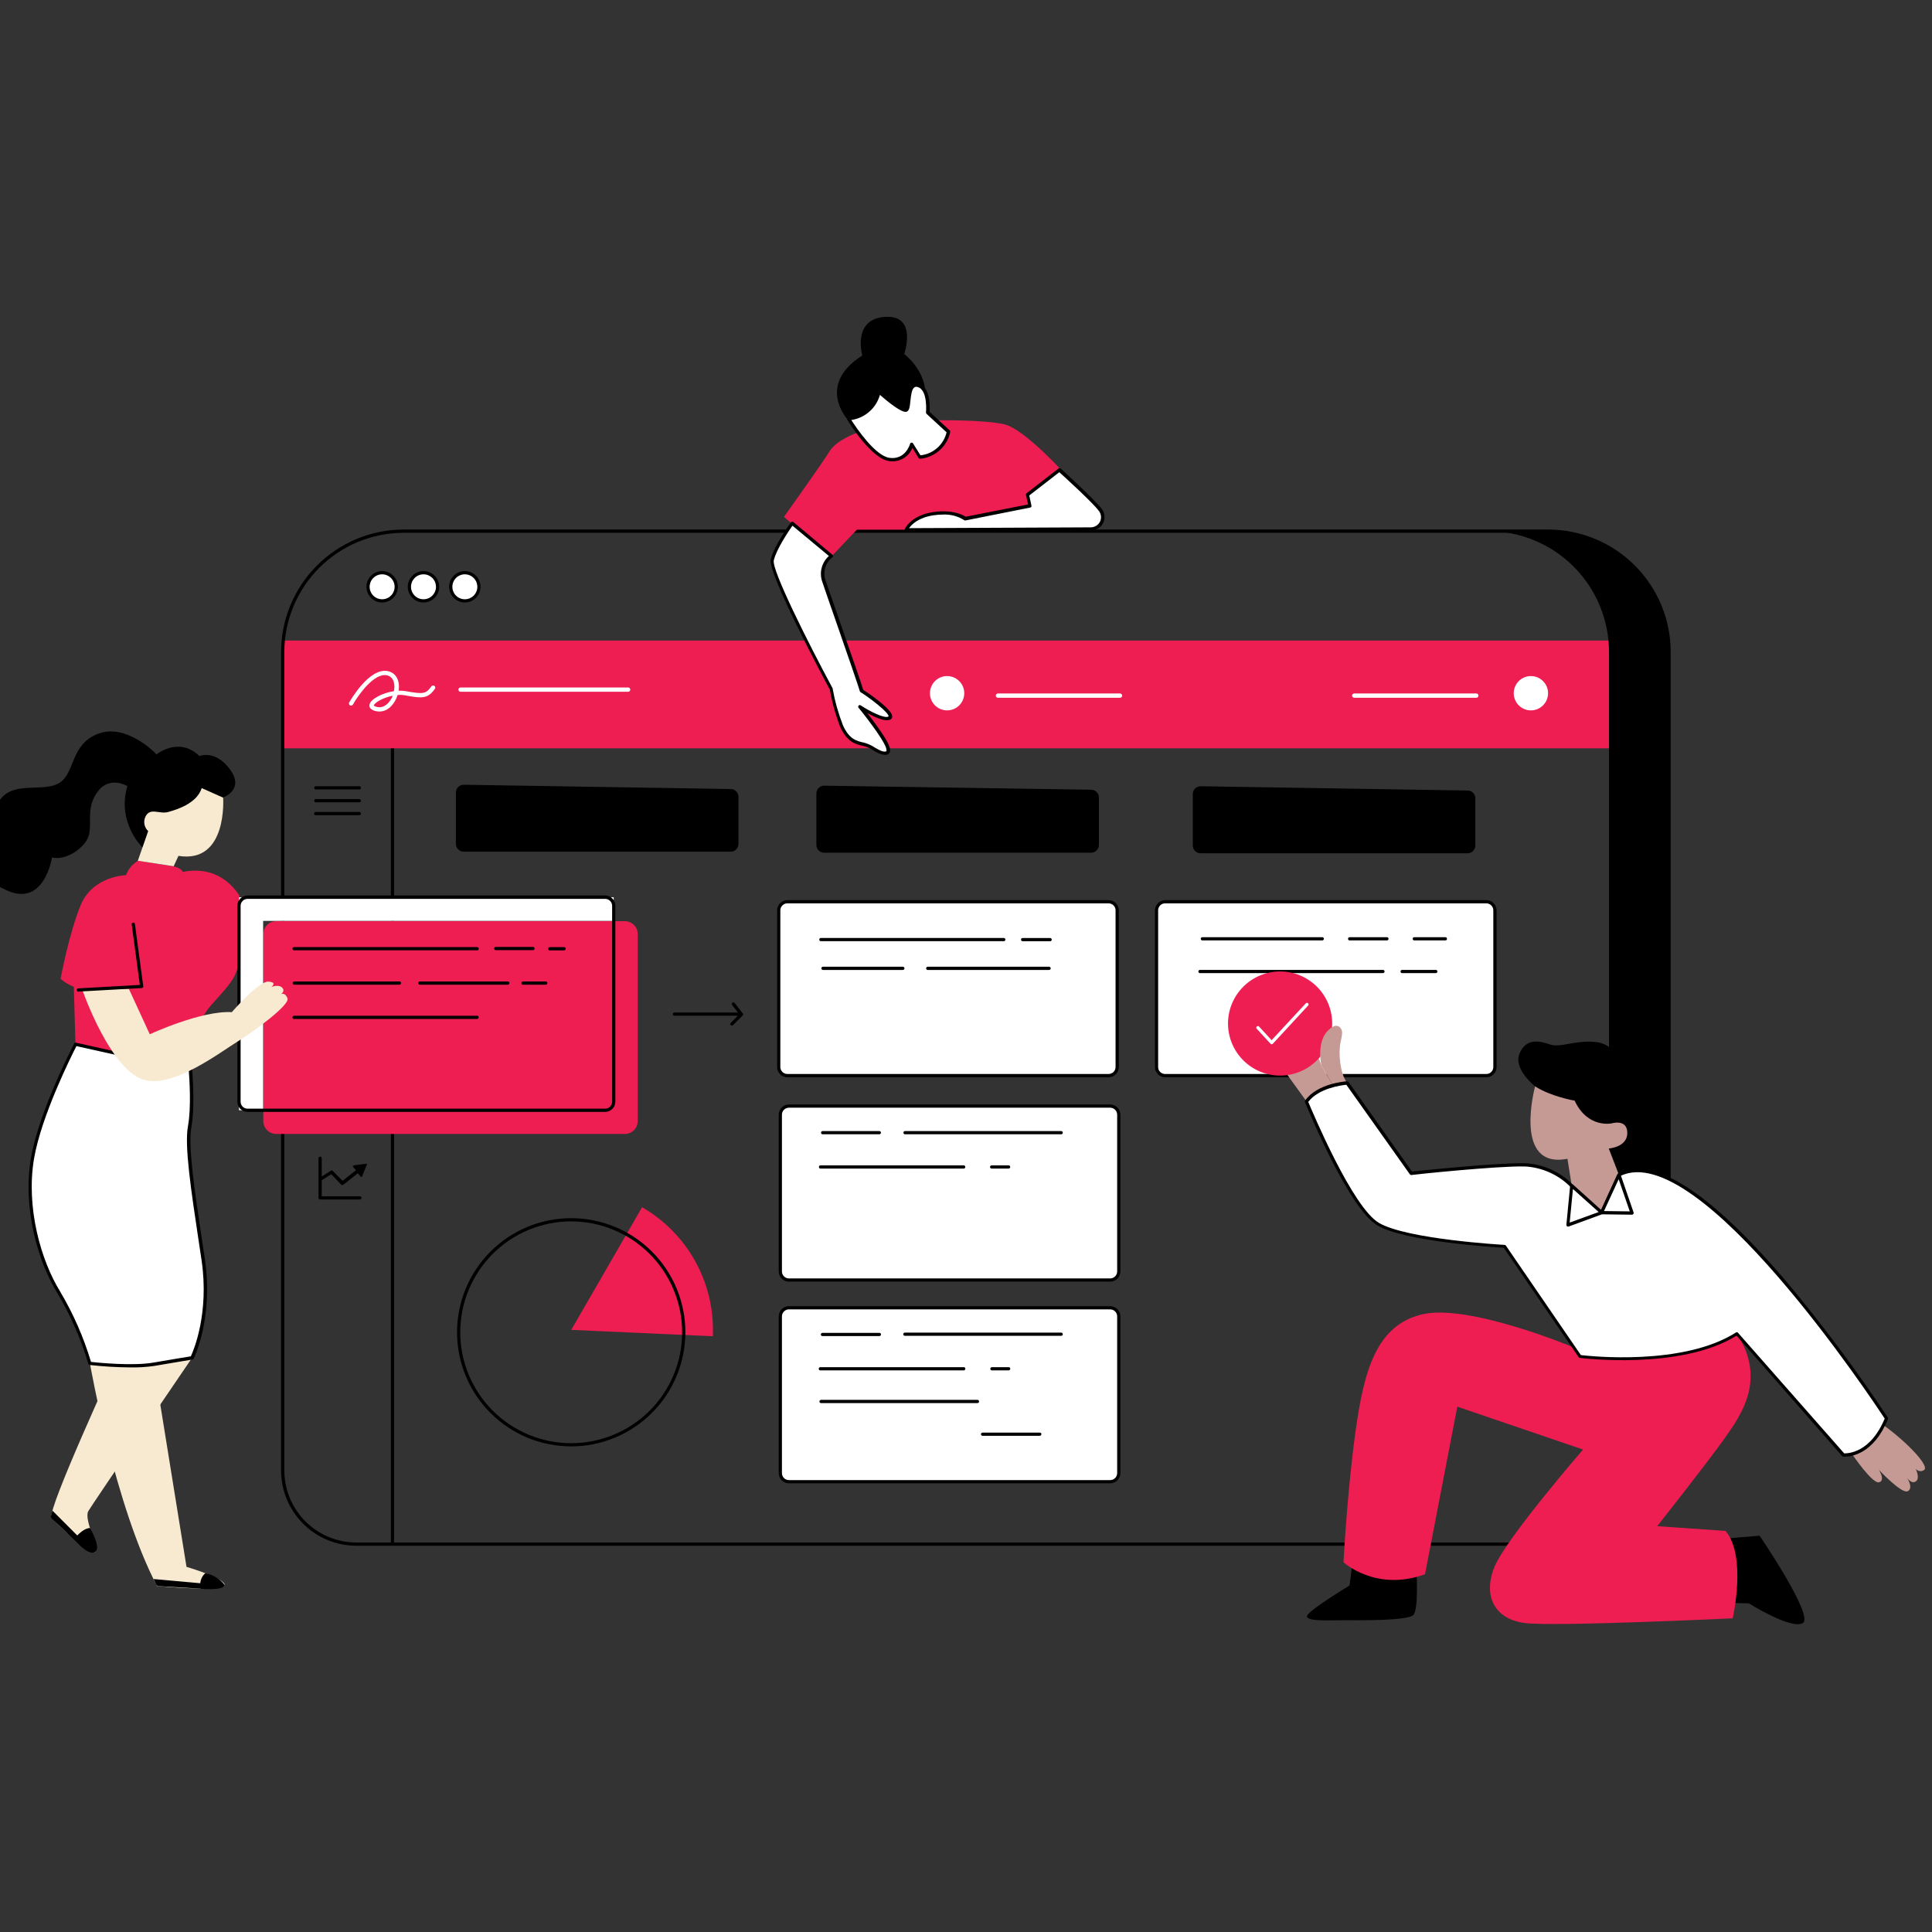 <svg xmlns="http://www.w3.org/2000/svg" xmlns:xlink="http://www.w3.org/1999/xlink" width="520" zoomAndPan="magnify" viewBox="0 0 390 390" height="520" preserveAspectRatio="xMidYMid meet" version="1.0"><rect x="0" y="0" width="390" height="390" fill="#333333" stroke="none"/><defs><clipPath id="id1"><path d="M 168 63.465 L 187 63.465 L 187 89 L 168 89 Z M 168 63.465 " clip-rule="nonzero"/></clipPath></defs><path fill="#ffffff" d="M 300.035 217.121 L 235.188 217.121 C 234.957 217.121 234.738 217.074 234.523 216.988 C 234.312 216.898 234.125 216.773 233.961 216.613 C 233.801 216.449 233.676 216.262 233.586 216.051 C 233.5 215.84 233.453 215.617 233.457 215.387 L 233.457 183.766 C 233.457 183.535 233.5 183.316 233.586 183.102 C 233.676 182.891 233.801 182.703 233.961 182.543 C 234.125 182.379 234.312 182.254 234.523 182.164 C 234.738 182.078 234.957 182.035 235.188 182.035 L 300.035 182.035 C 300.266 182.035 300.484 182.078 300.695 182.164 C 300.91 182.254 301.098 182.379 301.258 182.543 C 301.422 182.703 301.547 182.891 301.633 183.102 C 301.723 183.316 301.766 183.535 301.766 183.766 L 301.766 215.387 C 301.766 215.617 301.723 215.84 301.633 216.051 C 301.547 216.262 301.422 216.449 301.258 216.613 C 301.098 216.773 300.91 216.898 300.695 216.988 C 300.484 217.074 300.266 217.121 300.035 217.121 Z M 225.516 215.387 L 225.516 183.766 C 225.516 183.535 225.469 183.316 225.383 183.102 C 225.293 182.891 225.168 182.703 225.008 182.543 C 224.844 182.379 224.656 182.254 224.445 182.164 C 224.23 182.078 224.012 182.035 223.781 182.035 L 158.934 182.035 C 158.703 182.035 158.484 182.078 158.273 182.164 C 158.059 182.254 157.871 182.379 157.711 182.543 C 157.547 182.703 157.422 182.891 157.336 183.102 C 157.246 183.316 157.203 183.535 157.203 183.766 L 157.203 215.387 C 157.203 215.617 157.246 215.84 157.336 216.051 C 157.422 216.262 157.547 216.449 157.711 216.613 C 157.871 216.773 158.059 216.898 158.273 216.988 C 158.484 217.074 158.703 217.121 158.934 217.121 L 223.781 217.121 C 224.012 217.121 224.23 217.074 224.445 216.988 C 224.656 216.898 224.844 216.773 225.008 216.613 C 225.168 216.449 225.293 216.262 225.383 216.051 C 225.469 215.84 225.516 215.617 225.516 215.387 Z M 225.836 256.645 L 225.836 225.016 C 225.836 224.785 225.789 224.562 225.703 224.352 C 225.613 224.141 225.488 223.953 225.328 223.789 C 225.164 223.629 224.977 223.504 224.766 223.414 C 224.551 223.328 224.332 223.281 224.102 223.281 L 159.254 223.281 C 159.023 223.281 158.805 223.328 158.594 223.414 C 158.379 223.504 158.191 223.629 158.031 223.789 C 157.867 223.953 157.742 224.141 157.656 224.352 C 157.566 224.562 157.523 224.785 157.523 225.016 L 157.523 256.664 C 157.523 256.895 157.566 257.113 157.656 257.324 C 157.742 257.539 157.867 257.727 158.031 257.887 C 158.191 258.051 158.379 258.176 158.594 258.262 C 158.805 258.352 159.023 258.395 159.254 258.395 L 224.102 258.395 C 224.332 258.395 224.551 258.352 224.766 258.262 C 224.977 258.176 225.164 258.051 225.328 257.887 C 225.488 257.727 225.613 257.539 225.703 257.324 C 225.789 257.113 225.836 256.895 225.836 256.664 Z M 225.836 297.332 L 225.836 265.727 C 225.836 265.496 225.789 265.277 225.703 265.062 C 225.613 264.852 225.488 264.664 225.328 264.504 C 225.164 264.34 224.977 264.215 224.766 264.129 C 224.551 264.039 224.332 263.996 224.102 263.996 L 159.254 263.996 C 159.023 263.996 158.805 264.039 158.594 264.129 C 158.379 264.215 158.191 264.34 158.031 264.504 C 157.867 264.664 157.742 264.852 157.656 265.062 C 157.566 265.277 157.523 265.496 157.523 265.727 L 157.523 297.375 C 157.523 297.605 157.566 297.824 157.656 298.039 C 157.742 298.25 157.867 298.438 158.031 298.602 C 158.191 298.762 158.379 298.887 158.594 298.977 C 158.805 299.062 159.023 299.105 159.254 299.105 L 224.102 299.105 C 224.332 299.105 224.551 299.062 224.766 298.977 C 224.977 298.887 225.164 298.762 225.328 298.602 C 225.488 298.438 225.613 298.25 225.703 298.039 C 225.789 297.824 225.836 297.605 225.836 297.375 Z M 225.836 297.332 " fill-opacity="1" fill-rule="nonzero"/><g clip-path="url(#id1)"><path fill="#000000" d="M 171.145 84.742 C 171.145 84.742 164.633 77.746 174.074 71.758 C 174.074 71.758 171.961 64.434 178.629 63.965 C 185.297 63.5 182.535 71.453 182.535 71.453 C 182.535 71.453 186.605 74.543 186.77 79.098 L 182.863 88.047 Z M 171.145 84.742 " fill-opacity="1" fill-rule="nonzero"/></g><path fill="#000000" d="M 79.219 150.566 L 79.219 311.297 M 79.547 311.297 L 79.547 150.566 C 79.547 150.477 79.516 150.398 79.449 150.336 C 79.387 150.27 79.309 150.238 79.219 150.238 C 79.129 150.238 79.051 150.27 78.988 150.336 C 78.926 150.398 78.895 150.477 78.898 150.566 L 78.898 311.297 C 78.895 311.387 78.926 311.465 78.988 311.527 C 79.051 311.594 79.129 311.625 79.219 311.625 C 79.309 311.625 79.387 311.594 79.449 311.527 C 79.516 311.465 79.547 311.387 79.547 311.297 Z M 79.547 311.297 " fill-opacity="1" fill-rule="nonzero"/><path fill="#ee1d52" d="M 57.18 129.305 L 325.09 129.305 L 325.09 151.051 L 57.18 151.051 Z M 57.18 129.305 " fill-opacity="1" fill-rule="nonzero"/><path fill="#000000" d="M 312.512 107.223 L 300.391 107.223 C 301.188 107.223 301.988 107.262 302.781 107.34 C 303.578 107.418 304.367 107.535 305.152 107.691 C 305.938 107.848 306.711 108.043 307.477 108.273 C 308.242 108.508 308.992 108.773 309.73 109.082 C 310.469 109.387 311.191 109.727 311.898 110.105 C 312.602 110.48 313.289 110.891 313.953 111.336 C 314.617 111.781 315.258 112.254 315.875 112.762 C 316.496 113.27 317.086 113.805 317.652 114.371 C 318.219 114.938 318.754 115.527 319.262 116.145 C 319.77 116.762 320.242 117.402 320.688 118.07 C 321.133 118.734 321.543 119.418 321.918 120.121 C 322.297 120.828 322.637 121.551 322.945 122.289 C 323.25 123.027 323.52 123.777 323.75 124.543 C 323.984 125.309 324.176 126.082 324.332 126.867 C 324.488 127.648 324.605 128.438 324.684 129.234 C 324.762 130.031 324.801 130.828 324.801 131.625 L 324.801 296.848 C 324.805 297.824 324.707 298.789 324.52 299.746 C 324.328 300.703 324.047 301.629 323.676 302.531 C 323.301 303.434 322.844 304.289 322.301 305.098 C 321.762 305.91 321.145 306.66 320.457 307.352 C 319.766 308.039 319.016 308.656 318.203 309.199 C 317.395 309.742 316.539 310.199 315.637 310.57 C 314.734 310.945 313.805 311.227 312.848 311.418 C 311.891 311.605 310.926 311.703 309.949 311.703 L 322.074 311.703 C 323.051 311.703 324.016 311.605 324.973 311.418 C 325.93 311.227 326.859 310.945 327.762 310.57 C 328.66 310.199 329.516 309.742 330.328 309.199 C 331.141 308.656 331.891 308.039 332.578 307.352 C 333.27 306.66 333.887 305.91 334.426 305.098 C 334.969 304.289 335.426 303.434 335.797 302.531 C 336.172 301.629 336.453 300.703 336.645 299.746 C 336.832 298.789 336.926 297.824 336.926 296.848 L 336.926 131.625 C 336.926 130.828 336.887 130.031 336.809 129.234 C 336.73 128.438 336.613 127.648 336.457 126.867 C 336.301 126.082 336.105 125.309 335.875 124.543 C 335.645 123.777 335.375 123.027 335.066 122.289 C 334.762 121.551 334.422 120.828 334.043 120.121 C 333.668 119.418 333.258 118.734 332.812 118.07 C 332.367 117.402 331.891 116.762 331.387 116.145 C 330.879 115.527 330.34 114.938 329.777 114.371 C 329.211 113.805 328.617 113.27 328 112.762 C 327.383 112.254 326.742 111.781 326.078 111.336 C 325.41 110.891 324.727 110.48 324.023 110.105 C 323.316 109.727 322.594 109.387 321.855 109.082 C 321.117 108.773 320.367 108.508 319.602 108.273 C 318.836 108.043 318.059 107.848 317.277 107.691 C 316.492 107.535 315.703 107.418 314.906 107.34 C 314.109 107.262 313.312 107.223 312.512 107.223 Z M 312.512 107.223 " fill-opacity="1" fill-rule="nonzero"/><path fill="#000000" d="M 312.512 106.895 L 81.477 106.895 C 80.668 106.895 79.859 106.934 79.055 107.016 C 78.246 107.094 77.449 107.215 76.652 107.375 C 75.859 107.531 75.074 107.73 74.297 107.965 C 73.523 108.199 72.762 108.473 72.016 108.785 C 71.266 109.094 70.535 109.441 69.82 109.82 C 69.105 110.203 68.41 110.621 67.738 111.07 C 67.066 111.52 66.414 112.004 65.789 112.516 C 65.164 113.031 64.562 113.574 63.992 114.145 C 63.418 114.719 62.875 115.316 62.359 115.941 C 61.848 116.57 61.363 117.219 60.914 117.891 C 60.465 118.566 60.047 119.258 59.664 119.973 C 59.281 120.688 58.938 121.418 58.625 122.164 C 58.316 122.914 58.043 123.676 57.809 124.449 C 57.57 125.223 57.375 126.008 57.215 126.805 C 57.059 127.598 56.938 128.398 56.859 129.203 C 56.777 130.008 56.738 130.816 56.734 131.625 L 56.734 296.848 C 56.738 297.844 56.836 298.832 57.031 299.809 C 57.227 300.785 57.516 301.734 57.895 302.652 C 58.277 303.574 58.746 304.449 59.301 305.277 C 59.852 306.105 60.484 306.871 61.188 307.574 C 61.891 308.281 62.656 308.91 63.488 309.465 C 64.316 310.02 65.188 310.484 66.109 310.867 C 67.031 311.25 67.98 311.539 68.957 311.734 C 69.934 311.93 70.922 312.031 71.918 312.031 L 322.074 312.031 C 323.07 312.031 324.059 311.934 325.035 311.738 C 326.012 311.543 326.961 311.254 327.883 310.871 C 328.805 310.488 329.68 310.02 330.508 309.465 C 331.336 308.914 332.102 308.281 332.809 307.578 C 333.512 306.875 334.141 306.105 334.695 305.277 C 335.25 304.449 335.715 303.574 336.098 302.656 C 336.48 301.734 336.77 300.785 336.961 299.809 C 337.156 298.832 337.254 297.844 337.254 296.848 L 337.254 131.625 C 337.254 130.816 337.215 130.008 337.137 129.203 C 337.055 128.398 336.938 127.598 336.777 126.801 C 336.617 126.008 336.422 125.223 336.188 124.449 C 335.949 123.676 335.68 122.914 335.367 122.164 C 335.059 121.418 334.711 120.684 334.328 119.973 C 333.945 119.258 333.531 118.562 333.082 117.891 C 332.629 117.215 332.148 116.566 331.633 115.941 C 331.121 115.316 330.578 114.715 330.004 114.145 C 329.43 113.57 328.832 113.027 328.207 112.512 C 327.578 112 326.93 111.52 326.254 111.066 C 325.582 110.617 324.887 110.203 324.172 109.82 C 323.461 109.438 322.727 109.09 321.98 108.781 C 321.23 108.473 320.469 108.199 319.695 107.965 C 318.918 107.727 318.133 107.531 317.34 107.371 C 316.543 107.215 315.746 107.094 314.938 107.016 C 314.133 106.934 313.324 106.895 312.512 106.895 Z M 336.598 296.848 C 336.598 297.801 336.504 298.746 336.316 299.68 C 336.129 300.613 335.855 301.523 335.488 302.402 C 335.125 303.285 334.676 304.121 334.148 304.914 C 333.617 305.707 333.016 306.438 332.34 307.113 C 331.668 307.789 330.934 308.391 330.141 308.918 C 329.348 309.449 328.512 309.898 327.633 310.262 C 326.75 310.629 325.844 310.906 324.906 311.09 C 323.973 311.277 323.027 311.371 322.074 311.375 L 71.918 311.375 C 70.965 311.371 70.02 311.277 69.086 311.09 C 68.148 310.902 67.242 310.625 66.363 310.262 C 65.48 309.895 64.645 309.445 63.852 308.918 C 63.059 308.387 62.328 307.785 61.652 307.109 C 60.977 306.438 60.375 305.703 59.848 304.91 C 59.316 304.117 58.871 303.281 58.504 302.402 C 58.141 301.52 57.863 300.613 57.676 299.68 C 57.488 298.746 57.395 297.801 57.395 296.848 L 57.395 131.625 C 57.395 130.84 57.434 130.051 57.512 129.266 C 57.59 128.484 57.707 127.703 57.859 126.93 C 58.016 126.16 58.207 125.395 58.438 124.641 C 58.668 123.887 58.934 123.145 59.234 122.418 C 59.535 121.688 59.875 120.977 60.246 120.281 C 60.617 119.586 61.023 118.914 61.461 118.258 C 61.898 117.602 62.367 116.969 62.867 116.359 C 63.371 115.75 63.898 115.168 64.457 114.609 C 65.012 114.055 65.598 113.523 66.207 113.023 C 66.816 112.523 67.449 112.055 68.105 111.617 C 68.758 111.18 69.434 110.773 70.129 110.402 C 70.824 110.031 71.539 109.695 72.266 109.391 C 72.992 109.09 73.734 108.824 74.488 108.594 C 75.246 108.363 76.008 108.172 76.781 108.02 C 77.555 107.863 78.332 107.75 79.117 107.672 C 79.902 107.594 80.691 107.555 81.477 107.551 L 312.512 107.551 C 313.301 107.551 314.09 107.59 314.875 107.668 C 315.66 107.746 316.438 107.863 317.211 108.016 C 317.984 108.172 318.75 108.363 319.504 108.594 C 320.258 108.82 321 109.086 321.727 109.391 C 322.457 109.691 323.168 110.027 323.863 110.398 C 324.559 110.773 325.234 111.176 325.891 111.613 C 326.547 112.051 327.18 112.523 327.789 113.023 C 328.398 113.523 328.98 114.051 329.539 114.609 C 330.098 115.164 330.625 115.75 331.125 116.359 C 331.625 116.969 332.094 117.602 332.535 118.254 C 332.973 118.91 333.375 119.586 333.75 120.281 C 334.121 120.977 334.457 121.688 334.758 122.418 C 335.062 123.145 335.328 123.887 335.555 124.641 C 335.785 125.395 335.977 126.156 336.133 126.93 C 336.285 127.703 336.402 128.484 336.48 129.266 C 336.559 130.051 336.598 130.84 336.598 131.625 Z M 336.598 296.848 " fill-opacity="1" fill-rule="nonzero"/><path fill="#000000" d="M 347.828 310.613 L 355.199 310.004 C 355.199 310.004 366.32 326.316 363.902 327.648 C 361.488 328.98 353.027 323.656 353.027 323.656 L 347.828 323.535 Z M 347.828 310.613 " fill-opacity="1" fill-rule="nonzero"/><path fill="#000000" d="M 285.969 317.734 C 285.969 317.734 286.332 324.66 285.363 325.949 C 284.395 327.242 273.992 327.059 271.336 327.059 C 268.676 327.059 262.883 327.422 263.965 325.969 C 265.047 324.516 272.426 320.047 272.426 320.047 L 273.031 315.219 C 276.773 316.773 285.969 317.734 285.969 317.734 Z M 285.969 317.734 " fill-opacity="1" fill-rule="nonzero"/><path fill="#ee1d52" d="M 318.949 273.77 C 342.754 275.941 350.609 269.18 350.609 269.18 C 356.523 278.367 351.691 285.367 348.07 290.441 C 344.453 295.516 334.535 308.074 334.535 308.074 L 348.324 309.043 C 352.652 314.117 349.77 326.68 349.77 326.68 C 349.77 326.68 314.262 328.367 307.957 327.648 C 301.652 326.93 299.297 322.09 301.68 316.289 C 304.062 310.492 319.562 292.613 319.562 292.613 L 294.18 283.957 L 287.66 317.777 C 277.75 321.406 271.203 315.363 271.203 315.363 C 271.203 315.363 271.941 301.09 273.629 288.969 C 275.316 276.852 277.742 267.477 287.164 265.301 C 296.586 263.129 317.855 272.062 317.855 272.062 Z M 318.949 273.77 " fill-opacity="1" fill-rule="nonzero"/><path fill="#ee1d52" d="M 48.285 180.926 L 48.422 180.926 C 46.301 177.617 42.613 174.867 36.844 176.008 C 36.844 176.008 36.844 175.367 35.113 174.883 L 27.855 173.758 C 26.711 174.441 25.906 175.41 25.438 176.66 C 25.438 176.66 18.676 176.812 16.258 182.777 C 13.844 188.742 12.23 197.59 12.23 197.59 C 13.031 198.285 13.922 198.82 14.906 199.199 L 15.227 210.801 C 15.227 210.801 27.957 214.988 37.789 212.246 C 37.789 212.246 40.039 205.805 42.621 202.906 C 45.199 200.004 47.156 198.074 47.816 195.824 C 47.953 195.371 48.117 194.926 48.301 194.492 Z M 48.285 180.926 " fill-opacity="1" fill-rule="nonzero"/><path fill="#ee1d52" d="M 126.137 228.902 L 55.75 228.902 C 55.406 228.902 55.074 228.836 54.754 228.703 C 54.438 228.57 54.156 228.383 53.91 228.141 C 53.668 227.898 53.48 227.617 53.348 227.297 C 53.215 226.98 53.152 226.648 53.152 226.305 L 53.152 188.551 C 53.152 188.207 53.215 187.875 53.348 187.559 C 53.48 187.242 53.668 186.961 53.91 186.715 C 54.156 186.473 54.438 186.285 54.754 186.152 C 55.074 186.02 55.406 185.957 55.75 185.957 L 126.137 185.957 C 126.484 185.957 126.812 186.02 127.133 186.152 C 127.449 186.285 127.73 186.473 127.977 186.715 C 128.219 186.961 128.406 187.242 128.539 187.559 C 128.672 187.875 128.738 188.207 128.738 188.551 L 128.738 226.297 C 128.738 226.641 128.672 226.973 128.543 227.293 C 128.41 227.609 128.223 227.895 127.98 228.137 C 127.734 228.383 127.453 228.57 127.133 228.703 C 126.816 228.836 126.484 228.902 126.137 228.902 Z M 126.137 228.902 " fill-opacity="1" fill-rule="nonzero"/><path fill="#000000" d="M 28.711 171.023 C 28.711 171.023 23.516 165.941 25.723 158.695 C 25.723 158.695 22.184 156.523 19.766 159.742 C 17.352 162.965 18.562 165.707 17.992 168.398 C 17.418 171.094 13.16 173.871 10.5 173.066 C 10.5 173.066 8.891 183.859 0.594 179.352 C -3.918 177.422 -2.707 171.699 0.031 169.445 C 0.031 169.445 -2.707 165.016 0.105 161.309 C 2.922 157.605 8.891 160.02 12.031 158.012 C 15.176 156.004 14.207 150.223 19.828 148.109 C 25.445 145.996 31.266 151.891 31.594 152.289 C 31.594 152.289 36.098 148.586 40.254 152.617 C 40.254 152.617 43.477 151.242 46.457 155.355 C 49.438 159.465 45.012 160.988 45.012 160.988 L 31.961 170.254 Z M 28.711 171.023 " fill-opacity="1" fill-rule="nonzero"/><path fill="#f7ead0" d="M 18.156 275.223 C 18.156 275.223 23.152 303.887 31.691 320.152 C 31.691 320.152 45.383 321.441 45.383 319.996 C 45.383 318.551 37.648 316.289 37.648 316.289 L 31.043 275.379 C 31.043 275.379 23.637 276.348 18.156 275.223 Z M 18.156 275.223 " fill-opacity="1" fill-rule="nonzero"/><path fill="#f7ead0" d="M 38.773 274.09 C 38.773 274.09 18.797 303.41 17.836 305.02 C 16.875 306.629 19.93 312.266 19.281 313.227 C 18.633 314.188 11.391 307.754 10.422 306.301 C 9.453 304.848 23.637 274.09 23.637 274.09 Z M 38.773 274.09 " fill-opacity="1" fill-rule="nonzero"/><path fill="#ffffff" d="M 15.254 210.801 C 15.254 210.801 8.172 224.332 6.594 233.828 C 5.02 243.324 7.727 254.125 11.91 260.887 C 14.609 265.402 16.703 270.18 18.199 275.223 C 18.199 275.223 26.418 276.184 31.086 275.379 C 35.754 274.574 38.816 274.09 38.816 274.09 C 38.816 274.09 42.855 266.203 41.078 254.281 C 39.305 242.363 37.492 231.73 38.289 227.387 C 39.086 223.039 38.445 215.949 38.445 215.949 Z M 15.254 210.801 " fill-opacity="1" fill-rule="nonzero"/><path fill="#000000" d="M 26.277 276.027 C 23.551 276.008 20.832 275.844 18.121 275.543 C 17.977 275.527 17.883 275.449 17.844 275.309 C 16.352 270.301 14.27 265.551 11.598 261.062 C 7.695 254.758 4.516 243.879 6.246 233.773 C 7.848 224.332 14.906 210.781 14.984 210.645 C 15.062 210.504 15.184 210.445 15.34 210.48 L 38.543 215.672 C 38.699 215.703 38.781 215.801 38.793 215.961 C 38.793 216.254 39.434 223.137 38.637 227.48 C 37.918 231.316 39.262 240.215 40.809 250.527 L 41.371 254.273 C 43.105 266.152 39.129 274.184 39.086 274.27 C 39.039 274.371 38.957 274.43 38.844 274.445 C 38.844 274.445 35.734 274.938 31.121 275.734 C 29.516 275.965 27.898 276.062 26.277 276.027 Z M 18.371 274.922 C 19.695 275.066 26.797 275.785 30.953 275.059 C 34.965 274.367 37.824 273.906 38.523 273.793 C 39.051 272.668 42.281 265.137 40.68 254.336 L 40.117 250.594 C 38.559 240.207 37.207 231.273 37.945 227.324 C 38.645 223.516 38.219 217.484 38.117 216.219 L 15.426 211.172 C 14.508 212.957 8.352 225.195 6.871 233.887 C 5.191 243.816 8.309 254.516 12.145 260.723 C 14.801 265.199 16.879 269.934 18.371 274.922 Z M 18.371 274.922 " fill-opacity="1" fill-rule="nonzero"/><path fill="#000000" d="M 15.133 310.492 C 15.133 310.492 16.586 308.559 18.156 308.438 C 18.156 308.438 20.406 312.223 19.281 313.227 C 18.156 314.23 15.375 311.477 15.133 310.492 Z M 15.133 310.492 " fill-opacity="1" fill-rule="nonzero"/><path fill="#000000" d="M 10.578 304.934 L 16.293 310.656 L 16.734 312.508 L 10.457 306.535 C 10.293 306.383 10.238 306.195 10.301 305.98 Z M 10.578 304.934 " fill-opacity="1" fill-rule="nonzero"/><path fill="#000000" d="M 41.434 317.578 C 40.988 317.969 40.688 318.449 40.527 319.02 C 40.371 319.594 40.383 320.16 40.566 320.723 C 40.566 320.723 45.078 321.121 45.398 319.996 C 44.91 319.359 44.324 318.836 43.641 318.418 C 42.957 318 42.223 317.723 41.434 317.578 Z M 41.434 317.578 " fill-opacity="1" fill-rule="nonzero"/><path fill="#000000" d="M 31.008 318.75 L 42.965 319.832 L 41.555 320.758 L 32.027 320.176 C 31.773 320.16 31.598 320.035 31.492 319.805 Z M 31.008 318.75 " fill-opacity="1" fill-rule="nonzero"/><path fill="#f7ead0" d="M 27.82 173.758 L 29.914 167.777 C 29.711 167.586 29.543 167.367 29.41 167.117 C 29.277 166.871 29.191 166.609 29.145 166.332 C 29.102 166.055 29.105 165.777 29.152 165.504 C 29.203 165.227 29.293 164.965 29.43 164.719 C 30.402 162.988 32.176 164.398 33.941 163.914 C 35.711 163.43 39.746 162.184 40.715 159.086 L 45.043 161.016 C 45.043 161.016 46.016 174.383 36.02 172.77 L 35.059 174.867 Z M 27.82 173.758 " fill-opacity="1" fill-rule="nonzero"/><path fill="#000000" d="M 96.312 191.832 L 59.359 191.832 C 59.27 191.836 59.195 191.805 59.133 191.742 C 59.066 191.68 59.039 191.602 59.039 191.512 C 59.039 191.422 59.066 191.344 59.129 191.281 C 59.191 191.215 59.27 191.184 59.359 191.184 L 96.312 191.184 C 96.402 191.184 96.48 191.215 96.547 191.281 C 96.609 191.344 96.641 191.422 96.641 191.512 C 96.641 191.602 96.609 191.68 96.547 191.742 C 96.48 191.805 96.402 191.836 96.312 191.832 Z M 96.641 205.371 C 96.641 205.281 96.609 205.203 96.547 205.141 C 96.48 205.074 96.402 205.043 96.312 205.043 L 59.359 205.043 C 59.27 205.043 59.191 205.074 59.129 205.141 C 59.066 205.203 59.039 205.281 59.039 205.371 C 59.039 205.461 59.066 205.539 59.133 205.602 C 59.195 205.664 59.27 205.695 59.359 205.691 L 96.312 205.691 C 96.398 205.688 96.469 205.656 96.527 205.594 C 96.586 205.531 96.617 205.457 96.617 205.371 Z M 110.5 198.445 C 110.496 198.359 110.461 198.281 110.398 198.219 C 110.336 198.156 110.258 198.125 110.168 198.125 L 105.535 198.125 C 105.352 198.156 105.262 198.266 105.262 198.453 C 105.262 198.637 105.352 198.746 105.535 198.777 L 110.168 198.777 C 110.258 198.77 110.332 198.734 110.395 198.672 C 110.453 198.605 110.484 198.527 110.48 198.438 Z M 102.844 198.445 C 102.84 198.359 102.809 198.285 102.746 198.223 C 102.684 198.16 102.609 198.129 102.523 198.125 L 84.734 198.125 C 84.551 198.156 84.457 198.266 84.457 198.453 C 84.457 198.637 84.551 198.746 84.734 198.777 L 102.504 198.777 C 102.598 198.773 102.672 198.738 102.734 198.672 C 102.797 198.609 102.828 198.527 102.824 198.438 Z M 80.969 198.445 C 80.969 198.359 80.938 198.281 80.875 198.219 C 80.812 198.156 80.734 198.125 80.648 198.125 L 59.359 198.125 C 59.176 198.156 59.086 198.266 59.086 198.453 C 59.086 198.637 59.176 198.746 59.359 198.777 L 80.629 198.777 C 80.723 198.777 80.801 198.742 80.863 198.676 C 80.926 198.609 80.953 198.531 80.949 198.438 Z M 114.203 191.523 C 114.203 191.43 114.172 191.352 114.109 191.289 C 114.043 191.227 113.965 191.191 113.875 191.191 L 110.973 191.191 C 110.887 191.195 110.809 191.227 110.746 191.293 C 110.684 191.355 110.652 191.434 110.652 191.523 C 110.652 191.609 110.684 191.688 110.746 191.75 C 110.812 191.812 110.887 191.844 110.973 191.844 L 113.875 191.844 C 113.965 191.84 114.039 191.805 114.102 191.742 C 114.16 191.68 114.191 191.602 114.188 191.512 Z M 107.918 191.523 C 107.93 191.418 107.902 191.328 107.832 191.254 C 107.762 191.18 107.676 191.145 107.57 191.148 L 100.082 191.148 C 99.988 191.148 99.91 191.18 99.848 191.246 C 99.781 191.309 99.75 191.387 99.75 191.477 C 99.75 191.57 99.785 191.645 99.848 191.707 C 99.914 191.77 99.988 191.801 100.082 191.797 L 107.57 191.797 C 107.656 191.801 107.727 191.773 107.793 191.719 C 107.855 191.664 107.891 191.598 107.898 191.512 Z M 107.918 191.523 " fill-opacity="1" fill-rule="nonzero"/><path fill="#000000" d="M 147.496 171.922 L 93.602 171.922 C 93.395 171.922 93.191 171.883 93 171.805 C 92.805 171.723 92.637 171.609 92.488 171.461 C 92.34 171.312 92.227 171.145 92.145 170.949 C 92.066 170.758 92.027 170.555 92.027 170.348 L 92.027 159.984 C 92.027 159.773 92.07 159.57 92.152 159.379 C 92.234 159.184 92.348 159.012 92.5 158.863 C 92.648 158.719 92.824 158.605 93.02 158.523 C 93.215 158.445 93.418 158.406 93.629 158.41 L 147.52 159.277 C 147.727 159.277 147.926 159.32 148.113 159.398 C 148.305 159.48 148.473 159.594 148.617 159.742 C 148.762 159.887 148.875 160.055 148.953 160.246 C 149.031 160.438 149.07 160.637 149.07 160.844 L 149.07 170.363 C 149.066 170.57 149.027 170.77 148.945 170.961 C 148.863 171.152 148.75 171.32 148.602 171.469 C 148.457 171.613 148.285 171.727 148.094 171.805 C 147.902 171.883 147.703 171.922 147.496 171.922 Z M 221.832 170.512 L 221.832 160.988 C 221.832 160.785 221.793 160.586 221.715 160.395 C 221.637 160.203 221.523 160.035 221.379 159.887 C 221.234 159.738 221.066 159.625 220.875 159.543 C 220.688 159.461 220.488 159.418 220.281 159.414 L 166.391 158.602 C 166.18 158.598 165.977 158.633 165.781 158.711 C 165.59 158.789 165.414 158.902 165.266 159.051 C 165.117 159.195 165 159.367 164.918 159.562 C 164.84 159.754 164.797 159.957 164.797 160.168 L 164.797 170.555 C 164.797 170.762 164.836 170.965 164.918 171.156 C 164.996 171.348 165.109 171.52 165.258 171.668 C 165.402 171.812 165.574 171.93 165.766 172.008 C 165.957 172.09 166.156 172.129 166.363 172.129 L 220.258 172.129 C 220.469 172.129 220.672 172.086 220.867 172.004 C 221.062 171.922 221.234 171.805 221.383 171.652 C 221.531 171.5 221.645 171.324 221.723 171.125 C 221.801 170.93 221.836 170.723 221.832 170.512 Z M 297.816 170.676 L 297.816 161.152 C 297.82 160.945 297.781 160.746 297.703 160.555 C 297.625 160.363 297.512 160.195 297.367 160.047 C 297.223 159.898 297.055 159.785 296.863 159.703 C 296.672 159.621 296.473 159.582 296.266 159.578 L 242.383 158.715 C 242.172 158.711 241.969 158.75 241.773 158.828 C 241.578 158.906 241.406 159.02 241.254 159.168 C 241.105 159.316 240.988 159.488 240.906 159.68 C 240.824 159.875 240.781 160.078 240.781 160.289 L 240.781 170.676 C 240.781 170.887 240.82 171.086 240.902 171.277 C 240.98 171.469 241.098 171.641 241.242 171.789 C 241.391 171.934 241.562 172.047 241.754 172.125 C 241.949 172.207 242.148 172.246 242.359 172.242 L 296.242 172.242 C 296.449 172.246 296.652 172.207 296.844 172.125 C 297.035 172.047 297.207 171.934 297.355 171.789 C 297.504 171.641 297.617 171.469 297.695 171.277 C 297.777 171.086 297.816 170.887 297.816 170.676 Z M 297.816 170.676 " fill-opacity="1" fill-rule="nonzero"/><path fill="#ffffff" d="M 79.98 118.434 C 79.98 118.812 79.91 119.176 79.766 119.523 C 79.621 119.875 79.418 120.184 79.148 120.453 C 78.883 120.719 78.574 120.926 78.227 121.07 C 77.875 121.219 77.512 121.289 77.133 121.289 C 76.754 121.289 76.391 121.219 76.043 121.074 C 75.691 120.93 75.383 120.723 75.117 120.457 C 74.848 120.188 74.641 119.879 74.496 119.531 C 74.352 119.18 74.281 118.816 74.281 118.438 C 74.281 118.062 74.355 117.699 74.5 117.348 C 74.645 117 74.852 116.691 75.121 116.426 C 75.387 116.156 75.695 115.953 76.047 115.809 C 76.398 115.664 76.762 115.594 77.141 115.594 C 77.516 115.594 77.879 115.668 78.227 115.809 C 78.574 115.953 78.883 116.16 79.148 116.426 C 79.414 116.691 79.621 117 79.766 117.348 C 79.906 117.695 79.98 118.059 79.98 118.434 Z M 85.488 115.594 C 85.109 115.594 84.746 115.664 84.395 115.809 C 84.047 115.953 83.738 116.156 83.469 116.426 C 83.199 116.691 82.992 117 82.848 117.348 C 82.703 117.699 82.629 118.062 82.629 118.438 C 82.629 118.816 82.703 119.18 82.848 119.531 C 82.992 119.879 83.195 120.188 83.465 120.457 C 83.73 120.723 84.039 120.93 84.391 121.074 C 84.738 121.219 85.105 121.289 85.48 121.289 C 85.859 121.289 86.223 121.219 86.574 121.07 C 86.922 120.926 87.23 120.719 87.496 120.453 C 87.766 120.184 87.969 119.875 88.113 119.523 C 88.258 119.176 88.328 118.812 88.328 118.434 C 88.324 118.059 88.254 117.699 88.105 117.352 C 87.961 117.008 87.758 116.703 87.492 116.438 C 87.223 116.172 86.918 115.969 86.57 115.824 C 86.223 115.684 85.863 115.613 85.488 115.613 Z M 93.836 115.594 C 93.457 115.594 93.094 115.664 92.742 115.809 C 92.395 115.953 92.086 116.156 91.816 116.426 C 91.551 116.691 91.344 117 91.195 117.348 C 91.051 117.699 90.98 118.062 90.977 118.438 C 90.977 118.816 91.051 119.18 91.195 119.531 C 91.34 119.879 91.547 120.188 91.812 120.457 C 92.082 120.723 92.391 120.93 92.738 121.074 C 93.09 121.219 93.453 121.289 93.832 121.289 C 94.207 121.289 94.574 121.219 94.922 121.07 C 95.27 120.926 95.578 120.719 95.848 120.453 C 96.113 120.184 96.32 119.875 96.461 119.523 C 96.605 119.176 96.68 118.812 96.676 118.434 C 96.676 118.059 96.602 117.699 96.457 117.352 C 96.309 117.008 96.105 116.703 95.84 116.438 C 95.574 116.172 95.266 115.969 94.918 115.824 C 94.574 115.684 94.211 115.613 93.836 115.613 Z M 93.836 115.594 " fill-opacity="1" fill-rule="nonzero"/><path fill="#000000" d="M 77.141 121.617 C 76.719 121.617 76.316 121.539 75.93 121.379 C 75.539 121.219 75.199 120.988 74.898 120.691 C 74.602 120.398 74.375 120.055 74.211 119.668 C 74.051 119.281 73.969 118.875 73.969 118.457 C 73.969 118.035 74.047 117.633 74.207 117.246 C 74.367 116.855 74.598 116.516 74.891 116.215 C 75.188 115.918 75.531 115.688 75.918 115.527 C 76.305 115.367 76.707 115.285 77.129 115.281 C 77.547 115.281 77.953 115.359 78.34 115.52 C 78.73 115.676 79.074 115.906 79.371 116.199 C 79.668 116.496 79.898 116.836 80.062 117.223 C 80.223 117.609 80.309 118.016 80.309 118.434 C 80.312 118.855 80.234 119.262 80.074 119.652 C 79.914 120.043 79.684 120.387 79.387 120.684 C 79.09 120.984 78.746 121.215 78.355 121.375 C 77.969 121.539 77.562 121.617 77.141 121.617 Z M 77.141 115.934 C 76.805 115.934 76.484 115.996 76.172 116.125 C 75.863 116.254 75.59 116.434 75.355 116.672 C 75.117 116.91 74.938 117.18 74.809 117.492 C 74.684 117.801 74.617 118.121 74.621 118.457 C 74.621 118.793 74.684 119.113 74.812 119.422 C 74.941 119.73 75.125 120.004 75.363 120.238 C 75.602 120.473 75.875 120.656 76.184 120.781 C 76.492 120.91 76.816 120.973 77.152 120.969 C 77.484 120.969 77.809 120.902 78.117 120.773 C 78.426 120.645 78.695 120.461 78.93 120.223 C 79.168 119.984 79.348 119.711 79.473 119.398 C 79.602 119.09 79.66 118.77 79.66 118.434 C 79.656 118.102 79.59 117.781 79.461 117.477 C 79.332 117.172 79.148 116.898 78.914 116.664 C 78.676 116.434 78.406 116.25 78.098 116.125 C 77.793 115.996 77.473 115.934 77.141 115.934 Z M 85.488 121.617 C 85.066 121.617 84.664 121.539 84.277 121.379 C 83.887 121.219 83.547 120.988 83.25 120.691 C 82.953 120.398 82.723 120.055 82.562 119.668 C 82.398 119.281 82.32 118.875 82.316 118.457 C 82.316 118.035 82.398 117.633 82.559 117.246 C 82.715 116.855 82.945 116.516 83.242 116.215 C 83.535 115.918 83.879 115.688 84.266 115.527 C 84.652 115.367 85.055 115.285 85.477 115.281 C 85.895 115.281 86.301 115.359 86.688 115.52 C 87.078 115.676 87.422 115.906 87.719 116.199 C 88.016 116.496 88.246 116.836 88.41 117.223 C 88.574 117.609 88.656 118.016 88.656 118.434 C 88.66 118.855 88.582 119.262 88.422 119.652 C 88.262 120.043 88.031 120.387 87.734 120.684 C 87.438 120.984 87.094 121.215 86.703 121.375 C 86.316 121.539 85.91 121.617 85.488 121.617 Z M 85.488 115.934 C 85.152 115.934 84.832 115.996 84.523 116.125 C 84.215 116.254 83.941 116.434 83.703 116.672 C 83.469 116.91 83.285 117.18 83.156 117.492 C 83.031 117.801 82.969 118.121 82.969 118.457 C 82.969 118.793 83.035 119.113 83.164 119.422 C 83.293 119.73 83.473 120.004 83.711 120.238 C 83.949 120.473 84.223 120.656 84.531 120.781 C 84.844 120.91 85.164 120.973 85.5 120.969 C 85.836 120.969 86.156 120.902 86.465 120.773 C 86.773 120.645 87.043 120.461 87.281 120.223 C 87.516 119.984 87.695 119.711 87.82 119.398 C 87.949 119.09 88.012 118.77 88.008 118.434 C 88.004 118.102 87.941 117.781 87.812 117.477 C 87.684 117.168 87.5 116.898 87.266 116.664 C 87.027 116.43 86.754 116.25 86.449 116.121 C 86.141 115.996 85.82 115.934 85.488 115.934 Z M 93.828 121.617 C 93.406 121.617 93.004 121.535 92.617 121.375 C 92.23 121.215 91.887 120.984 91.594 120.688 C 91.297 120.391 91.066 120.051 90.906 119.66 C 90.746 119.273 90.668 118.871 90.668 118.449 C 90.668 118.031 90.746 117.629 90.906 117.242 C 91.066 116.852 91.297 116.512 91.594 116.215 C 91.887 115.918 92.23 115.688 92.617 115.527 C 93.004 115.363 93.406 115.285 93.828 115.281 C 94.246 115.281 94.652 115.359 95.039 115.52 C 95.426 115.68 95.77 115.906 96.066 116.203 C 96.367 116.496 96.598 116.836 96.758 117.223 C 96.922 117.609 97.004 118.016 97.004 118.434 C 97.008 118.855 96.926 119.262 96.766 119.652 C 96.605 120.043 96.375 120.387 96.078 120.684 C 95.781 120.984 95.438 121.215 95.047 121.375 C 94.656 121.539 94.25 121.617 93.828 121.617 Z M 93.828 115.934 C 93.492 115.934 93.172 115.996 92.863 116.129 C 92.555 116.258 92.281 116.438 92.047 116.676 C 91.812 116.914 91.629 117.188 91.504 117.496 C 91.379 117.805 91.316 118.129 91.316 118.461 C 91.316 118.797 91.383 119.117 91.512 119.426 C 91.641 119.734 91.824 120.008 92.062 120.242 C 92.301 120.477 92.574 120.656 92.883 120.785 C 93.195 120.91 93.516 120.973 93.852 120.969 C 94.184 120.969 94.508 120.902 94.816 120.773 C 95.121 120.641 95.395 120.457 95.629 120.223 C 95.863 119.984 96.043 119.711 96.172 119.398 C 96.297 119.09 96.359 118.77 96.355 118.434 C 96.352 118.102 96.285 117.781 96.156 117.473 C 96.027 117.168 95.844 116.898 95.605 116.664 C 95.371 116.43 95.098 116.25 94.789 116.121 C 94.48 115.996 94.16 115.934 93.828 115.934 Z M 93.828 115.934 " fill-opacity="1" fill-rule="nonzero"/><path fill="#000000" d="M 300.035 217.465 L 235.188 217.465 C 234.914 217.465 234.652 217.41 234.398 217.301 C 234.148 217.195 233.926 217.043 233.734 216.852 C 233.543 216.656 233.395 216.43 233.293 216.18 C 233.191 215.926 233.141 215.66 233.145 215.387 L 233.145 183.766 C 233.145 183.492 233.195 183.23 233.301 182.98 C 233.402 182.727 233.551 182.504 233.742 182.312 C 233.938 182.117 234.156 181.969 234.41 181.863 C 234.66 181.758 234.922 181.707 235.195 181.703 L 300.043 181.703 C 300.316 181.707 300.578 181.758 300.832 181.863 C 301.082 181.969 301.305 182.117 301.496 182.312 C 301.691 182.504 301.84 182.727 301.945 182.977 C 302.051 183.23 302.102 183.492 302.105 183.766 L 302.105 215.387 C 302.105 215.664 302.055 215.93 301.949 216.184 C 301.844 216.438 301.695 216.66 301.5 216.855 C 301.309 217.051 301.082 217.203 300.828 217.309 C 300.574 217.414 300.309 217.465 300.035 217.465 Z M 235.188 182.355 C 235 182.355 234.82 182.391 234.648 182.461 C 234.477 182.535 234.324 182.637 234.191 182.77 C 234.059 182.902 233.961 183.055 233.887 183.227 C 233.816 183.398 233.781 183.578 233.785 183.766 L 233.785 215.387 C 233.781 215.574 233.816 215.754 233.887 215.926 C 233.961 216.102 234.059 216.254 234.191 216.387 C 234.324 216.52 234.477 216.621 234.648 216.691 C 234.82 216.762 235 216.801 235.188 216.801 L 300.035 216.801 C 300.223 216.801 300.402 216.762 300.574 216.691 C 300.746 216.621 300.898 216.52 301.031 216.387 C 301.164 216.254 301.266 216.102 301.34 215.93 C 301.41 215.754 301.445 215.574 301.445 215.387 L 301.445 183.766 C 301.445 183.578 301.41 183.398 301.34 183.227 C 301.266 183.051 301.164 182.898 301.031 182.766 C 300.898 182.637 300.746 182.535 300.574 182.461 C 300.402 182.391 300.223 182.355 300.035 182.355 Z M 223.781 217.465 L 158.934 217.465 C 158.66 217.465 158.398 217.41 158.148 217.305 C 157.895 217.203 157.672 217.051 157.48 216.859 C 157.285 216.668 157.137 216.445 157.031 216.191 C 156.926 215.941 156.875 215.68 156.875 215.406 L 156.875 183.766 C 156.875 183.492 156.926 183.23 157.031 182.977 C 157.137 182.727 157.285 182.504 157.48 182.312 C 157.672 182.117 157.895 181.969 158.148 181.863 C 158.398 181.758 158.66 181.707 158.934 181.703 L 223.781 181.703 C 224.055 181.707 224.316 181.758 224.57 181.863 C 224.82 181.969 225.043 182.117 225.238 182.312 C 225.43 182.504 225.578 182.727 225.684 182.977 C 225.789 183.23 225.84 183.492 225.844 183.766 L 225.844 215.387 C 225.844 215.664 225.793 215.926 225.688 216.18 C 225.586 216.434 225.438 216.66 225.242 216.855 C 225.051 217.047 224.828 217.199 224.574 217.305 C 224.32 217.41 224.055 217.465 223.781 217.465 Z M 158.934 182.355 C 158.746 182.355 158.566 182.391 158.395 182.461 C 158.223 182.535 158.07 182.637 157.938 182.766 C 157.805 182.898 157.703 183.051 157.629 183.227 C 157.559 183.398 157.523 183.578 157.523 183.766 L 157.523 215.387 C 157.523 215.574 157.559 215.754 157.629 215.93 C 157.703 216.102 157.805 216.254 157.938 216.387 C 158.07 216.52 158.223 216.621 158.395 216.691 C 158.566 216.762 158.746 216.801 158.934 216.801 L 223.781 216.801 C 223.969 216.801 224.148 216.762 224.32 216.691 C 224.496 216.621 224.648 216.52 224.781 216.387 C 224.914 216.254 225.016 216.102 225.086 215.93 C 225.156 215.754 225.191 215.574 225.191 215.387 L 225.191 183.766 C 225.191 183.578 225.156 183.398 225.086 183.227 C 225.016 183.051 224.914 182.898 224.781 182.766 C 224.648 182.637 224.496 182.535 224.32 182.461 C 224.148 182.391 223.969 182.355 223.781 182.355 Z M 224.102 258.715 L 159.254 258.715 C 158.98 258.715 158.719 258.664 158.469 258.559 C 158.215 258.453 157.992 258.305 157.801 258.113 C 157.605 257.922 157.457 257.699 157.352 257.449 C 157.25 257.199 157.195 256.938 157.195 256.664 L 157.195 225.016 C 157.195 224.742 157.246 224.48 157.352 224.227 C 157.457 223.977 157.605 223.754 157.801 223.559 C 157.992 223.367 158.215 223.219 158.469 223.113 C 158.719 223.008 158.98 222.957 159.254 222.953 L 224.102 222.953 C 224.375 222.957 224.637 223.008 224.891 223.113 C 225.141 223.219 225.363 223.367 225.559 223.559 C 225.75 223.754 225.898 223.977 226.004 224.227 C 226.109 224.48 226.16 224.742 226.164 225.016 L 226.164 256.664 C 226.16 256.938 226.109 257.199 226.004 257.449 C 225.898 257.699 225.75 257.922 225.555 258.113 C 225.363 258.305 225.141 258.453 224.891 258.559 C 224.637 258.664 224.375 258.715 224.102 258.715 Z M 159.254 223.602 C 159.066 223.602 158.887 223.641 158.715 223.711 C 158.543 223.781 158.391 223.883 158.258 224.016 C 158.125 224.148 158.023 224.301 157.949 224.473 C 157.879 224.648 157.844 224.828 157.844 225.016 L 157.844 256.664 C 157.844 256.848 157.883 257.027 157.953 257.199 C 158.027 257.371 158.129 257.523 158.262 257.656 C 158.391 257.785 158.543 257.887 158.715 257.957 C 158.891 258.031 159.07 258.066 159.254 258.066 L 224.102 258.066 C 224.289 258.066 224.469 258.031 224.641 257.957 C 224.812 257.887 224.965 257.785 225.098 257.656 C 225.23 257.523 225.332 257.371 225.402 257.199 C 225.477 257.027 225.512 256.848 225.516 256.664 L 225.516 225.016 C 225.516 224.828 225.477 224.648 225.406 224.473 C 225.336 224.301 225.234 224.148 225.102 224.016 C 224.969 223.883 224.816 223.781 224.641 223.711 C 224.469 223.641 224.289 223.602 224.102 223.602 Z M 224.102 299.426 L 159.254 299.426 C 158.98 299.426 158.719 299.375 158.469 299.27 C 158.215 299.168 157.992 299.02 157.801 298.828 C 157.605 298.633 157.457 298.414 157.352 298.16 C 157.25 297.91 157.195 297.648 157.195 297.375 L 157.195 265.727 C 157.195 265.453 157.246 265.191 157.352 264.941 C 157.457 264.688 157.605 264.465 157.801 264.273 C 157.992 264.078 158.215 263.93 158.469 263.824 C 158.719 263.719 158.98 263.668 159.254 263.668 L 224.102 263.668 C 224.375 263.668 224.637 263.719 224.891 263.824 C 225.141 263.93 225.363 264.078 225.559 264.273 C 225.75 264.465 225.898 264.688 226.004 264.941 C 226.109 265.191 226.16 265.453 226.164 265.727 L 226.164 297.375 C 226.16 297.648 226.109 297.91 226.004 298.16 C 225.898 298.414 225.75 298.633 225.555 298.828 C 225.363 299.02 225.141 299.168 224.891 299.27 C 224.637 299.375 224.375 299.426 224.102 299.426 Z M 159.254 264.316 C 159.066 264.316 158.887 264.352 158.715 264.422 C 158.543 264.496 158.391 264.598 158.258 264.73 C 158.125 264.859 158.023 265.016 157.949 265.188 C 157.879 265.359 157.844 265.539 157.844 265.727 L 157.844 297.375 C 157.844 297.562 157.883 297.742 157.953 297.914 C 158.027 298.086 158.129 298.234 158.262 298.367 C 158.391 298.5 158.543 298.602 158.715 298.672 C 158.891 298.742 159.07 298.777 159.254 298.777 L 224.102 298.777 C 224.289 298.777 224.469 298.742 224.641 298.672 C 224.812 298.602 224.965 298.5 225.098 298.367 C 225.23 298.234 225.332 298.086 225.402 297.914 C 225.477 297.742 225.512 297.562 225.516 297.375 L 225.516 265.727 C 225.516 265.539 225.477 265.359 225.406 265.188 C 225.336 265.016 225.234 264.859 225.102 264.73 C 224.969 264.598 224.816 264.496 224.641 264.422 C 224.469 264.352 224.289 264.316 224.102 264.316 Z M 159.254 264.316 " fill-opacity="1" fill-rule="nonzero"/><path fill="#000000" d="M 289.832 196.438 L 283.035 196.438 C 282.945 196.438 282.867 196.406 282.805 196.344 C 282.742 196.277 282.711 196.199 282.715 196.109 C 282.711 196.02 282.742 195.945 282.805 195.879 C 282.867 195.816 282.945 195.785 283.035 195.789 L 289.832 195.789 C 289.922 195.785 290 195.816 290.066 195.879 C 290.129 195.941 290.16 196.02 290.16 196.109 C 290.16 196.199 290.129 196.277 290.066 196.344 C 290 196.406 289.922 196.438 289.832 196.438 Z M 279.492 196.109 C 279.492 196.02 279.461 195.941 279.395 195.879 C 279.332 195.816 279.254 195.785 279.164 195.789 L 242.227 195.789 C 242.141 195.789 242.062 195.82 242 195.883 C 241.938 195.945 241.906 196.02 241.906 196.109 C 241.906 196.199 241.938 196.277 242 196.34 C 242.062 196.402 242.137 196.438 242.227 196.438 L 279.164 196.438 C 279.254 196.438 279.332 196.406 279.395 196.344 C 279.461 196.277 279.492 196.199 279.492 196.109 Z M 202.953 189.668 C 202.953 189.578 202.922 189.5 202.859 189.438 C 202.793 189.371 202.715 189.34 202.625 189.34 L 165.699 189.34 C 165.609 189.344 165.531 189.375 165.473 189.441 C 165.41 189.504 165.379 189.578 165.379 189.668 C 165.379 189.758 165.41 189.832 165.473 189.895 C 165.535 189.957 165.609 189.988 165.699 189.988 L 202.625 189.988 C 202.715 189.992 202.793 189.961 202.855 189.898 C 202.922 189.836 202.953 189.758 202.953 189.668 Z M 292.094 189.504 C 292.094 189.418 292.062 189.34 292 189.277 C 291.938 189.215 291.859 189.184 291.773 189.184 L 285.449 189.184 C 285.266 189.215 285.176 189.324 285.176 189.508 C 285.176 189.695 285.266 189.805 285.449 189.832 L 291.773 189.832 C 291.863 189.832 291.938 189.801 292.004 189.738 C 292.066 189.672 292.094 189.594 292.094 189.504 Z M 280.297 189.504 C 280.297 189.418 280.262 189.344 280.203 189.281 C 280.141 189.219 280.066 189.188 279.977 189.184 L 272.398 189.184 C 272.215 189.215 272.125 189.324 272.125 189.508 C 272.125 189.695 272.215 189.805 272.398 189.832 L 279.977 189.832 C 280.066 189.832 280.141 189.797 280.203 189.734 C 280.266 189.672 280.297 189.594 280.297 189.504 Z M 267.246 189.504 C 267.246 189.418 267.211 189.344 267.152 189.281 C 267.09 189.219 267.016 189.188 266.926 189.184 L 242.68 189.184 C 242.496 189.215 242.402 189.324 242.402 189.508 C 242.402 189.695 242.496 189.805 242.68 189.832 L 266.926 189.832 C 267.016 189.832 267.09 189.797 267.152 189.734 C 267.215 189.672 267.246 189.594 267.246 189.504 Z M 214.543 228.641 C 214.539 228.551 214.504 228.477 214.441 228.414 C 214.379 228.352 214.301 228.32 214.211 228.32 L 182.656 228.32 C 182.473 228.352 182.379 228.461 182.379 228.645 C 182.379 228.832 182.473 228.941 182.656 228.969 L 214.211 228.969 C 214.305 228.969 214.379 228.938 214.445 228.875 C 214.508 228.809 214.543 228.73 214.543 228.641 Z M 194.855 235.566 C 194.855 235.477 194.824 235.402 194.762 235.34 C 194.699 235.277 194.625 235.246 194.535 235.246 L 165.594 235.246 C 165.41 235.277 165.316 235.387 165.316 235.57 C 165.316 235.758 165.41 235.867 165.594 235.895 L 194.555 235.895 C 194.641 235.891 194.715 235.855 194.773 235.793 C 194.832 235.73 194.859 235.652 194.855 235.566 Z M 203.926 235.566 C 203.926 235.477 203.895 235.402 203.832 235.34 C 203.766 235.277 203.691 235.246 203.605 235.246 L 200.234 235.246 C 200.133 235.23 200.047 235.254 199.969 235.32 C 199.891 235.387 199.852 235.469 199.852 235.57 C 199.852 235.672 199.891 235.758 199.969 235.82 C 200.047 235.887 200.133 235.914 200.234 235.895 L 203.594 235.895 C 203.688 235.898 203.766 235.867 203.832 235.801 C 203.895 235.738 203.926 235.66 203.926 235.566 Z M 177.832 228.641 C 177.828 228.551 177.797 228.477 177.73 228.414 C 177.668 228.352 177.59 228.32 177.5 228.32 L 166.02 228.32 C 165.836 228.352 165.742 228.461 165.742 228.645 C 165.742 228.832 165.836 228.941 166.02 228.969 L 177.5 228.969 C 177.594 228.969 177.672 228.938 177.734 228.875 C 177.797 228.809 177.832 228.73 177.832 228.641 Z M 214.543 269.328 C 214.543 269.238 214.508 269.16 214.445 269.098 C 214.379 269.035 214.301 269.004 214.211 269.008 L 182.656 269.008 C 182.566 269.008 182.492 269.039 182.43 269.102 C 182.367 269.164 182.336 269.238 182.336 269.328 C 182.336 269.418 182.367 269.492 182.426 269.559 C 182.488 269.621 182.566 269.656 182.656 269.656 L 214.211 269.656 C 214.297 269.656 214.371 269.629 214.438 269.57 C 214.5 269.512 214.535 269.441 214.543 269.355 Z M 197.637 282.91 C 197.637 282.82 197.605 282.746 197.543 282.68 C 197.48 282.617 197.406 282.582 197.316 282.582 L 165.742 282.582 C 165.652 282.582 165.574 282.613 165.508 282.676 C 165.445 282.742 165.414 282.82 165.414 282.91 C 165.414 283 165.445 283.078 165.508 283.141 C 165.574 283.203 165.652 283.234 165.742 283.23 L 197.301 283.23 C 197.391 283.234 197.469 283.207 197.535 283.145 C 197.605 283.078 197.637 283.004 197.637 282.91 Z M 194.875 276.305 C 194.875 276.215 194.848 276.141 194.781 276.074 C 194.719 276.012 194.645 275.98 194.555 275.984 L 165.594 275.984 C 165.504 275.984 165.43 276.016 165.367 276.078 C 165.305 276.141 165.273 276.215 165.273 276.305 C 165.273 276.395 165.305 276.473 165.367 276.535 C 165.43 276.598 165.504 276.633 165.594 276.633 L 194.555 276.633 C 194.645 276.629 194.723 276.594 194.781 276.523 C 194.844 276.453 194.867 276.371 194.855 276.277 Z M 203.941 276.305 C 203.945 276.215 203.914 276.141 203.852 276.074 C 203.785 276.012 203.711 275.98 203.621 275.984 L 200.234 275.984 C 200.145 275.98 200.066 276.012 200.004 276.074 C 199.938 276.137 199.906 276.215 199.906 276.305 C 199.906 276.395 199.938 276.473 200.004 276.539 C 200.066 276.602 200.145 276.633 200.234 276.633 L 203.594 276.633 C 203.691 276.637 203.773 276.602 203.84 276.531 C 203.906 276.461 203.934 276.375 203.926 276.277 Z M 177.848 269.379 C 177.848 269.289 177.816 269.215 177.75 269.148 C 177.688 269.086 177.609 269.059 177.52 269.059 L 166.02 269.059 C 165.93 269.059 165.855 269.09 165.793 269.152 C 165.73 269.215 165.699 269.293 165.699 269.379 C 165.699 269.469 165.73 269.547 165.793 269.609 C 165.855 269.672 165.93 269.707 166.02 269.707 L 177.5 269.707 C 177.598 269.711 177.68 269.676 177.746 269.602 C 177.809 269.531 177.84 269.449 177.832 269.355 Z M 210.23 289.516 C 210.23 289.426 210.195 289.348 210.133 289.281 C 210.066 289.219 209.992 289.188 209.898 289.188 L 198.406 289.188 C 198.309 289.168 198.219 289.195 198.141 289.262 C 198.062 289.324 198.023 289.41 198.023 289.512 C 198.023 289.613 198.062 289.695 198.141 289.762 C 198.219 289.828 198.309 289.852 198.406 289.836 L 209.883 289.836 C 209.977 289.836 210.055 289.801 210.121 289.734 C 210.188 289.664 210.215 289.582 210.211 289.488 Z M 212.098 195.477 C 212.098 195.387 212.066 195.312 212.008 195.25 C 211.945 195.184 211.867 195.152 211.777 195.148 L 187.332 195.148 C 187.23 195.133 187.141 195.156 187.066 195.223 C 186.988 195.289 186.949 195.371 186.949 195.473 C 186.949 195.574 186.988 195.66 187.066 195.723 C 187.141 195.789 187.23 195.816 187.332 195.797 L 211.777 195.797 C 211.867 195.797 211.941 195.766 212.004 195.703 C 212.066 195.641 212.098 195.566 212.098 195.477 Z M 182.578 195.477 C 182.578 195.387 182.551 195.309 182.484 195.246 C 182.422 195.18 182.348 195.148 182.258 195.148 L 166.184 195.148 C 166.082 195.133 165.992 195.156 165.918 195.223 C 165.84 195.289 165.801 195.371 165.801 195.473 C 165.801 195.574 165.84 195.66 165.918 195.723 C 165.992 195.789 166.082 195.816 166.184 195.797 L 182.258 195.797 C 182.344 195.797 182.422 195.766 182.484 195.703 C 182.547 195.641 182.578 195.566 182.578 195.477 Z M 212.309 189.68 C 212.309 189.586 212.273 189.508 212.211 189.445 C 212.145 189.383 212.07 189.348 211.977 189.348 L 206.426 189.348 C 206.336 189.348 206.262 189.383 206.195 189.445 C 206.133 189.512 206.105 189.586 206.105 189.68 C 206.105 189.766 206.133 189.844 206.199 189.906 C 206.262 189.969 206.336 190 206.426 190 L 211.977 190 C 212.07 190 212.148 189.969 212.215 189.906 C 212.277 189.84 212.309 189.762 212.309 189.668 Z M 212.309 189.68 " fill-opacity="1" fill-rule="nonzero"/><path fill="#000000" d="M 63.707 159.043 L 72.531 159.043 M 72.859 159.043 C 72.859 158.949 72.828 158.875 72.766 158.809 C 72.699 158.746 72.625 158.715 72.531 158.715 L 63.707 158.715 C 63.523 158.742 63.43 158.852 63.43 159.039 C 63.43 159.223 63.523 159.332 63.707 159.363 L 72.531 159.363 C 72.621 159.363 72.699 159.332 72.762 159.27 C 72.824 159.207 72.859 159.133 72.859 159.043 Z M 63.707 161.641 L 72.531 161.641 M 72.859 161.641 C 72.859 161.547 72.828 161.469 72.766 161.406 C 72.699 161.344 72.625 161.309 72.531 161.309 L 63.707 161.309 C 63.523 161.34 63.43 161.449 63.43 161.633 C 63.43 161.82 63.523 161.93 63.707 161.961 L 72.531 161.961 C 72.625 161.961 72.703 161.926 72.77 161.859 C 72.832 161.793 72.863 161.715 72.859 161.621 Z M 63.707 164.234 L 72.531 164.234 M 72.859 164.234 C 72.859 164.145 72.828 164.066 72.766 164.004 C 72.699 163.938 72.625 163.906 72.531 163.906 L 63.707 163.906 C 63.617 163.91 63.543 163.941 63.48 164.008 C 63.418 164.07 63.387 164.148 63.387 164.234 C 63.387 164.324 63.418 164.398 63.48 164.461 C 63.543 164.523 63.617 164.555 63.707 164.555 L 72.531 164.555 C 72.629 164.559 72.711 164.523 72.777 164.453 C 72.844 164.383 72.871 164.297 72.859 164.203 Z M 72.859 164.234 " fill-opacity="1" fill-rule="nonzero"/><path fill="#ffffff" d="M 53.117 224.121 L 48.242 224.121 L 48.242 181.125 L 123.887 181.125 L 123.887 185.895 L 53.117 185.895 Z M 53.117 224.121 " fill-opacity="1" fill-rule="nonzero"/><path fill="#ffffff" d="M 312.496 139.938 C 312.496 140.395 312.41 140.836 312.234 141.262 C 312.059 141.688 311.805 142.059 311.48 142.387 C 311.156 142.711 310.781 142.961 310.359 143.137 C 309.934 143.312 309.492 143.398 309.031 143.398 C 308.574 143.398 308.133 143.312 307.707 143.137 C 307.281 142.961 306.906 142.711 306.582 142.387 C 306.258 142.059 306.008 141.688 305.832 141.262 C 305.656 140.836 305.566 140.395 305.566 139.938 C 305.566 139.477 305.656 139.035 305.832 138.613 C 306.008 138.188 306.258 137.812 306.582 137.488 C 306.906 137.164 307.281 136.914 307.707 136.738 C 308.133 136.562 308.574 136.473 309.031 136.473 C 309.492 136.473 309.934 136.562 310.359 136.738 C 310.781 136.914 311.156 137.164 311.48 137.488 C 311.805 137.812 312.059 138.188 312.234 138.613 C 312.41 139.035 312.496 139.477 312.496 139.938 Z M 191.184 136.473 C 190.727 136.473 190.285 136.562 189.859 136.738 C 189.434 136.914 189.059 137.164 188.734 137.488 C 188.41 137.812 188.16 138.188 187.984 138.613 C 187.809 139.035 187.723 139.477 187.723 139.938 C 187.723 140.395 187.809 140.836 187.984 141.262 C 188.16 141.688 188.41 142.059 188.734 142.387 C 189.059 142.711 189.434 142.961 189.859 143.137 C 190.285 143.312 190.727 143.398 191.184 143.398 C 191.645 143.398 192.086 143.312 192.512 143.137 C 192.934 142.961 193.309 142.711 193.633 142.387 C 193.961 142.059 194.211 141.688 194.387 141.262 C 194.562 140.836 194.648 140.395 194.648 139.938 C 194.648 139.477 194.562 139.035 194.387 138.613 C 194.211 138.188 193.961 137.812 193.633 137.488 C 193.309 137.164 192.934 136.914 192.512 136.738 C 192.086 136.562 191.645 136.473 191.184 136.473 Z M 298.449 140.422 C 298.449 140.301 298.406 140.199 298.324 140.117 C 298.238 140.031 298.137 139.988 298.016 139.988 L 273.371 139.988 C 273.25 139.988 273.148 140.031 273.062 140.117 C 272.98 140.199 272.938 140.301 272.938 140.422 C 272.938 140.539 272.98 140.645 273.062 140.727 C 273.148 140.812 273.25 140.855 273.371 140.855 L 298.016 140.855 C 298.137 140.855 298.238 140.812 298.324 140.727 C 298.406 140.645 298.449 140.539 298.449 140.422 Z M 226.527 140.422 C 226.527 140.301 226.484 140.199 226.398 140.117 C 226.316 140.031 226.215 139.988 226.094 139.988 L 201.445 139.988 C 201.328 139.988 201.227 140.031 201.141 140.117 C 201.055 140.199 201.016 140.301 201.016 140.422 C 201.016 140.539 201.055 140.645 201.141 140.727 C 201.227 140.812 201.328 140.855 201.445 140.855 L 226.094 140.855 C 226.215 140.855 226.316 140.812 226.398 140.727 C 226.484 140.645 226.527 140.539 226.527 140.422 Z M 127.23 139.211 C 127.23 139.09 127.188 138.988 127.102 138.902 C 127.02 138.82 126.918 138.777 126.797 138.777 L 92.961 138.777 C 92.844 138.777 92.738 138.82 92.656 138.902 C 92.57 138.988 92.527 139.09 92.527 139.211 C 92.527 139.328 92.57 139.43 92.656 139.516 C 92.738 139.602 92.844 139.641 92.961 139.641 L 126.797 139.641 C 126.918 139.641 127.02 139.602 127.102 139.516 C 127.188 139.43 127.23 139.328 127.23 139.211 Z M 80.258 140.301 C 80.746 140.254 81.234 140.273 81.719 140.359 C 85.238 141 86.309 141.098 87.781 139.062 C 87.855 138.965 87.879 138.859 87.863 138.738 C 87.844 138.621 87.785 138.527 87.688 138.457 C 87.59 138.387 87.484 138.359 87.363 138.379 C 87.246 138.395 87.152 138.453 87.082 138.551 C 85.973 140.074 85.488 140.172 81.887 139.512 C 81.414 139.43 80.941 139.402 80.465 139.426 C 80.777 137.418 79.953 135.852 78.359 135.488 C 74.551 134.621 70.637 141.547 70.48 141.816 C 70.43 141.918 70.422 142.023 70.453 142.133 C 70.488 142.246 70.555 142.328 70.656 142.383 C 70.754 142.441 70.863 142.453 70.973 142.426 C 71.086 142.398 71.172 142.336 71.234 142.238 C 72.254 140.395 75.527 135.746 78.125 136.328 C 79.562 136.656 79.781 138.25 79.52 139.52 C 77.156 139.875 74.785 141.148 74.586 142.238 C 74.516 142.621 74.637 142.926 74.949 143.156 C 75.281 143.387 75.648 143.531 76.047 143.582 C 76.227 143.613 76.41 143.633 76.594 143.633 C 78.371 143.633 79.711 142.066 80.258 140.301 Z M 76.238 142.734 C 75.984 142.703 75.746 142.617 75.527 142.48 C 75.469 142.43 75.469 142.414 75.469 142.395 C 75.562 141.867 77.32 140.82 79.289 140.43 C 78.723 141.852 77.574 142.965 76.238 142.734 Z M 76.238 142.734 " fill-opacity="1" fill-rule="nonzero"/><path fill="#000000" d="M 122.156 224.453 L 49.973 224.453 C 49.699 224.449 49.438 224.398 49.188 224.293 C 48.934 224.188 48.715 224.039 48.52 223.844 C 48.328 223.652 48.18 223.43 48.074 223.18 C 47.973 222.926 47.922 222.664 47.922 222.391 L 47.922 182.855 C 47.914 182.582 47.965 182.316 48.066 182.059 C 48.168 181.805 48.316 181.578 48.508 181.379 C 48.699 181.184 48.926 181.031 49.18 180.926 C 49.434 180.816 49.695 180.762 49.973 180.762 L 122.156 180.762 C 122.43 180.762 122.691 180.816 122.941 180.922 C 123.195 181.027 123.418 181.176 123.609 181.367 C 123.805 181.559 123.953 181.781 124.059 182.035 C 124.16 182.285 124.215 182.551 124.215 182.82 L 124.215 222.355 C 124.219 222.633 124.168 222.898 124.066 223.156 C 123.965 223.41 123.816 223.637 123.621 223.832 C 123.43 224.031 123.203 224.184 122.949 224.289 C 122.695 224.395 122.43 224.449 122.156 224.453 Z M 49.973 181.445 C 49.785 181.445 49.605 181.484 49.434 181.555 C 49.262 181.629 49.113 181.73 48.98 181.863 C 48.848 181.992 48.746 182.145 48.676 182.32 C 48.605 182.492 48.57 182.672 48.57 182.855 L 48.57 222.391 C 48.57 222.578 48.605 222.758 48.676 222.93 C 48.746 223.102 48.848 223.254 48.98 223.387 C 49.113 223.52 49.262 223.621 49.434 223.691 C 49.605 223.766 49.785 223.801 49.973 223.801 L 122.156 223.801 C 122.344 223.801 122.523 223.766 122.695 223.695 C 122.867 223.625 123.02 223.52 123.152 223.391 C 123.285 223.258 123.387 223.105 123.461 222.93 C 123.531 222.758 123.566 222.578 123.566 222.391 L 123.566 182.855 C 123.566 182.668 123.531 182.488 123.461 182.316 C 123.387 182.145 123.285 181.992 123.152 181.859 C 123.02 181.727 122.867 181.625 122.695 181.555 C 122.523 181.48 122.344 181.445 122.156 181.445 Z M 49.973 181.445 " fill-opacity="1" fill-rule="nonzero"/><path fill="#f7ead0" d="M 16.586 199.727 L 26.012 199.605 L 30.234 208.781 C 30.234 208.781 40.629 203.953 46.793 204.316 C 46.793 204.316 52.234 198.031 54.164 198.152 C 56.094 198.273 54.77 199.242 54.77 199.242 C 54.77 199.242 56.215 198.637 56.945 199.363 C 57.672 200.094 56.703 200.688 56.703 200.688 C 56.703 200.688 57.566 200.215 58.035 201.555 C 58.504 202.898 51.105 208.316 47.766 210.375 C 44.422 212.438 35.434 219.309 29.516 218.105 C 22.391 216.633 16.586 199.727 16.586 199.727 Z M 16.586 199.727 " fill-opacity="1" fill-rule="nonzero"/><path fill="#000000" d="M 15.773 200.168 C 15.59 200.141 15.496 200.031 15.496 199.844 C 15.496 199.66 15.59 199.551 15.773 199.52 L 28.227 198.82 L 26.59 186.605 C 26.574 186.516 26.594 186.434 26.648 186.363 C 26.703 186.289 26.777 186.25 26.867 186.242 C 26.957 186.227 27.035 186.25 27.105 186.305 C 27.18 186.359 27.219 186.43 27.23 186.52 L 28.918 199.078 C 28.938 199.176 28.914 199.258 28.852 199.328 C 28.789 199.402 28.711 199.441 28.617 199.453 Z M 15.773 200.168 " fill-opacity="1" fill-rule="nonzero"/><path fill="#ee1d52" d="M 115.312 268.453 L 129.609 243.695 C 130.742 244.348 131.82 245.07 132.852 245.871 C 133.883 246.668 134.855 247.535 135.766 248.465 C 136.68 249.395 137.523 250.387 138.301 251.434 C 139.078 252.48 139.777 253.574 140.406 254.719 C 141.031 255.863 141.578 257.043 142.043 258.258 C 142.508 259.477 142.887 260.723 143.184 261.992 C 143.477 263.262 143.684 264.543 143.801 265.844 C 143.922 267.141 143.949 268.441 143.891 269.742 Z M 115.312 268.453 " fill-opacity="1" fill-rule="nonzero"/><path fill="#000000" d="M 115.312 291.973 C 114.559 291.973 113.805 291.938 113.055 291.863 C 112.305 291.789 111.559 291.68 110.816 291.531 C 110.078 291.387 109.344 291.203 108.621 290.984 C 107.902 290.766 107.191 290.512 106.492 290.223 C 105.797 289.934 105.113 289.613 104.449 289.258 C 103.781 288.902 103.137 288.516 102.508 288.094 C 101.879 287.676 101.273 287.227 100.691 286.75 C 100.105 286.27 99.547 285.766 99.016 285.23 C 98.48 284.699 97.973 284.141 97.496 283.559 C 97.016 282.973 96.566 282.367 96.148 281.742 C 95.727 281.113 95.34 280.469 94.984 279.805 C 94.629 279.137 94.305 278.457 94.016 277.758 C 93.727 277.062 93.473 276.352 93.254 275.633 C 93.035 274.91 92.852 274.18 92.703 273.438 C 92.555 272.699 92.445 271.953 92.371 271.203 C 92.297 270.453 92.262 269.699 92.262 268.945 C 92.262 268.191 92.297 267.438 92.371 266.688 C 92.445 265.934 92.555 265.188 92.703 264.449 C 92.848 263.707 93.031 262.977 93.25 262.254 C 93.469 261.535 93.723 260.824 94.012 260.125 C 94.301 259.43 94.625 258.75 94.98 258.082 C 95.336 257.418 95.723 256.77 96.145 256.145 C 96.562 255.516 97.012 254.91 97.488 254.328 C 97.969 253.742 98.477 253.184 99.008 252.652 C 99.543 252.117 100.102 251.613 100.684 251.133 C 101.27 250.656 101.875 250.207 102.5 249.785 C 103.129 249.367 103.773 248.98 104.441 248.625 C 105.105 248.27 105.789 247.945 106.484 247.656 C 107.184 247.367 107.891 247.113 108.613 246.895 C 109.336 246.676 110.066 246.492 110.809 246.344 C 111.551 246.199 112.293 246.086 113.047 246.016 C 113.797 245.941 114.551 245.902 115.305 245.902 C 116.059 245.902 116.812 245.941 117.562 246.012 C 118.312 246.086 119.059 246.199 119.801 246.344 C 120.539 246.492 121.273 246.676 121.992 246.895 C 122.715 247.113 123.426 247.367 124.125 247.656 C 124.82 247.945 125.504 248.266 126.168 248.621 C 126.832 248.977 127.48 249.363 128.105 249.785 C 128.734 250.203 129.34 250.652 129.926 251.129 C 130.508 251.609 131.066 252.117 131.598 252.648 C 132.133 253.184 132.641 253.742 133.117 254.324 C 133.598 254.906 134.047 255.512 134.465 256.141 C 134.887 256.766 135.273 257.414 135.629 258.078 C 135.984 258.742 136.305 259.426 136.594 260.121 C 136.883 260.82 137.137 261.527 137.355 262.25 C 137.574 262.973 137.758 263.703 137.906 264.445 C 138.055 265.184 138.164 265.93 138.238 266.68 C 138.312 267.43 138.348 268.184 138.348 268.938 C 138.348 269.691 138.312 270.445 138.234 271.195 C 138.16 271.945 138.051 272.691 137.902 273.43 C 137.754 274.168 137.57 274.898 137.352 275.621 C 137.133 276.344 136.879 277.051 136.59 277.746 C 136.301 278.445 135.977 279.125 135.621 279.789 C 135.266 280.453 134.879 281.102 134.461 281.727 C 134.039 282.355 133.59 282.961 133.113 283.543 C 132.633 284.125 132.129 284.684 131.594 285.215 C 131.062 285.75 130.504 286.254 129.922 286.734 C 129.34 287.211 128.734 287.66 128.105 288.082 C 127.48 288.5 126.832 288.887 126.168 289.242 C 125.504 289.598 124.82 289.922 124.125 290.211 C 123.43 290.5 122.719 290.754 121.996 290.973 C 121.277 291.195 120.547 291.379 119.805 291.523 C 119.066 291.672 118.32 291.785 117.57 291.859 C 116.82 291.934 116.066 291.973 115.312 291.973 Z M 115.312 246.551 C 114.578 246.551 113.848 246.586 113.117 246.66 C 112.387 246.73 111.664 246.836 110.945 246.98 C 110.223 247.125 109.512 247.301 108.812 247.516 C 108.109 247.727 107.418 247.973 106.742 248.254 C 106.062 248.535 105.402 248.848 104.754 249.191 C 104.109 249.539 103.48 249.914 102.867 250.32 C 102.258 250.727 101.672 251.164 101.102 251.629 C 100.535 252.094 99.992 252.586 99.473 253.105 C 98.957 253.621 98.465 254.164 97.996 254.73 C 97.531 255.297 97.094 255.887 96.688 256.496 C 96.281 257.105 95.902 257.734 95.559 258.379 C 95.211 259.027 94.898 259.688 94.617 260.367 C 94.336 261.043 94.09 261.73 93.875 262.434 C 93.664 263.137 93.484 263.848 93.34 264.566 C 93.199 265.285 93.09 266.008 93.02 266.738 C 92.945 267.469 92.91 268.199 92.91 268.934 C 92.91 269.664 92.945 270.398 93.016 271.129 C 93.09 271.855 93.195 272.582 93.34 273.301 C 93.48 274.02 93.66 274.73 93.875 275.434 C 94.086 276.133 94.332 276.824 94.613 277.5 C 94.895 278.18 95.207 278.84 95.555 279.488 C 95.898 280.133 96.273 280.762 96.684 281.371 C 97.09 281.98 97.527 282.57 97.992 283.137 C 98.457 283.703 98.949 284.246 99.469 284.766 C 99.988 285.285 100.531 285.777 101.098 286.242 C 101.664 286.707 102.25 287.145 102.863 287.551 C 103.473 287.957 104.102 288.336 104.746 288.68 C 105.395 289.027 106.055 289.34 106.734 289.621 C 107.41 289.902 108.102 290.148 108.805 290.359 C 109.504 290.574 110.215 290.75 110.934 290.895 C 111.656 291.039 112.379 291.145 113.109 291.215 C 113.84 291.289 114.57 291.324 115.305 291.324 C 116.039 291.324 116.77 291.289 117.5 291.219 C 118.23 291.145 118.953 291.039 119.672 290.895 C 120.395 290.75 121.105 290.574 121.805 290.359 C 122.508 290.148 123.195 289.902 123.875 289.621 C 124.551 289.34 125.215 289.027 125.863 288.684 C 126.508 288.336 127.137 287.961 127.746 287.551 C 128.355 287.145 128.945 286.711 129.512 286.242 C 130.078 285.777 130.621 285.285 131.141 284.77 C 131.66 284.25 132.152 283.707 132.617 283.141 C 133.082 282.574 133.52 281.984 133.926 281.375 C 134.332 280.766 134.711 280.137 135.055 279.492 C 135.402 278.844 135.715 278.184 135.996 277.504 C 136.277 276.828 136.523 276.141 136.734 275.438 C 136.949 274.734 137.125 274.023 137.27 273.305 C 137.414 272.586 137.52 271.863 137.594 271.133 C 137.664 270.402 137.699 269.672 137.699 268.938 C 137.699 268.207 137.664 267.473 137.59 266.746 C 137.516 266.016 137.41 265.293 137.266 264.574 C 137.121 263.855 136.945 263.145 136.73 262.445 C 136.516 261.742 136.27 261.055 135.988 260.379 C 135.707 259.699 135.395 259.039 135.051 258.395 C 134.703 257.746 134.328 257.121 133.918 256.512 C 133.512 255.902 133.074 255.312 132.609 254.746 C 132.145 254.18 131.652 253.637 131.137 253.121 C 130.617 252.602 130.074 252.109 129.508 251.645 C 128.941 251.18 128.355 250.742 127.746 250.336 C 127.137 249.93 126.508 249.551 125.863 249.207 C 125.215 248.859 124.555 248.547 123.875 248.266 C 123.199 247.984 122.512 247.738 121.809 247.523 C 121.109 247.309 120.398 247.133 119.68 246.988 C 118.961 246.844 118.238 246.734 117.508 246.664 C 116.777 246.59 116.047 246.555 115.312 246.551 Z M 115.312 246.551 " fill-opacity="1" fill-rule="nonzero"/><path fill="#ee1d52" d="M 173.23 87.27 C 173.23 87.27 168.902 88.723 167.43 91.141 C 165.957 93.555 158.25 104.34 158.25 104.34 L 167.777 112.391 L 172.973 106.922 L 182.914 106.922 C 183.523 105.984 184.305 105.238 185.27 104.672 C 186.23 104.109 187.266 103.789 188.379 103.719 C 190.609 103.488 192.758 103.809 194.82 104.68 L 207.871 102.082 L 207.387 99.82 L 215.242 95.961 C 215.242 95.961 206.902 86.621 202.719 85.652 C 198.539 84.68 188.699 84.844 188.699 84.844 Z M 173.23 87.27 " fill-opacity="1" fill-rule="nonzero"/><path fill="#ffffff" d="M 159.938 105.629 C 159.938 105.629 156.555 110.305 155.914 113.039 C 155.27 115.777 167.836 139.133 167.836 139.133 C 168.293 141.668 168.988 144.141 169.926 146.543 C 171.207 149.441 172.816 149.918 174.438 150.246 C 176.055 150.574 177.656 152.332 178.938 151.977 C 180.223 151.625 178.133 148.594 176.34 146.18 C 174.547 143.762 173.629 142.672 173.629 142.672 C 173.629 142.672 178.309 145.738 179.598 144.93 C 180.887 144.125 174.766 139.938 173.961 139.453 C 173.797 138.648 167.516 120.77 166.383 117.387 C 166.211 116.938 166.109 116.469 166.09 115.988 C 166.066 115.508 166.121 115.031 166.254 114.57 C 166.383 114.105 166.586 113.672 166.855 113.273 C 167.125 112.875 167.453 112.527 167.836 112.234 Z M 159.938 105.629 " fill-opacity="1" fill-rule="nonzero"/><path fill="#000000" d="M 178.586 152.387 C 177.742 152.273 176.98 151.969 176.297 151.469 C 175.691 151.074 175.039 150.785 174.34 150.602 C 172.609 150.254 170.922 149.691 169.594 146.707 C 168.656 144.273 167.965 141.777 167.516 139.211 C 166.113 136.613 154.941 115.688 155.59 112.93 C 156.242 110.168 159.531 105.629 159.672 105.449 C 159.727 105.371 159.801 105.324 159.895 105.309 C 159.992 105.301 160.078 105.324 160.156 105.387 L 168.047 111.992 C 168.129 112.062 168.168 112.152 168.168 112.262 C 168.156 112.367 168.105 112.453 168.02 112.512 C 167.664 112.785 167.363 113.105 167.113 113.477 C 166.863 113.848 166.68 114.25 166.559 114.68 C 166.441 115.113 166.391 115.551 166.414 115.996 C 166.438 116.441 166.531 116.875 166.695 117.289 C 167.129 118.59 168.348 122.105 169.648 125.828 C 172.133 133.004 173.977 138.238 174.246 139.254 C 175.113 139.797 180.09 143.133 180.102 144.609 C 180.113 144.879 180.004 145.082 179.77 145.219 C 178.816 145.805 176.617 144.801 175.051 143.926 C 175.477 144.473 176.012 145.164 176.637 146.031 C 179.086 149.363 179.926 150.992 179.625 151.832 C 179.52 152.109 179.324 152.277 179.035 152.34 C 178.887 152.375 178.738 152.391 178.586 152.387 Z M 159.965 106.113 C 159.23 107.164 156.727 110.859 156.199 113.117 C 155.746 115.031 163.066 129.637 168.09 138.977 C 168.094 139.008 168.094 139.039 168.09 139.07 C 168.543 141.582 169.234 144.023 170.156 146.402 C 171.363 149.105 172.809 149.598 174.438 149.918 C 175.211 150.129 175.934 150.457 176.602 150.906 C 177.469 151.391 178.203 151.848 178.801 151.691 C 178.906 151.691 178.922 151.625 178.93 151.598 C 179.129 151.043 178.16 149.305 176.039 146.402 C 174.305 144.031 173.328 142.887 173.32 142.879 C 173.262 142.82 173.234 142.746 173.234 142.664 C 173.234 142.582 173.262 142.508 173.32 142.445 C 173.441 142.305 173.586 142.285 173.742 142.387 C 175.613 143.617 178.594 145.121 179.355 144.637 C 179.625 143.988 175.441 140.758 173.719 139.73 C 173.633 139.676 173.582 139.602 173.562 139.504 C 173.465 139.035 170.965 131.824 168.953 126.023 C 167.656 122.305 166.434 118.789 166 117.48 C 165.836 117.027 165.742 116.559 165.719 116.078 C 165.691 115.598 165.738 115.121 165.859 114.656 C 165.977 114.188 166.16 113.746 166.41 113.336 C 166.66 112.922 166.965 112.555 167.328 112.234 Z M 159.965 106.113 " fill-opacity="1" fill-rule="nonzero"/><path fill="#ffffff" d="M 182.914 106.922 C 182.914 106.922 184.039 104.324 188.395 103.699 C 192.754 103.078 194.84 104.66 194.84 104.66 L 207.891 102.062 L 207.406 99.805 L 213.848 94.816 C 213.848 94.816 220.777 101.094 222.066 102.867 C 222.363 103.23 222.535 103.641 222.59 104.105 C 222.645 104.566 222.566 105.008 222.359 105.426 C 222.156 105.848 221.852 106.176 221.453 106.414 C 221.051 106.656 220.621 106.77 220.152 106.754 Z M 182.914 106.922 " fill-opacity="1" fill-rule="nonzero"/><path fill="#000000" d="M 182.914 107.25 C 182.797 107.246 182.703 107.199 182.637 107.102 C 182.582 106.996 182.582 106.895 182.637 106.789 C 182.688 106.676 183.895 104.039 188.371 103.371 C 192.258 102.801 194.434 103.969 194.934 104.312 L 207.527 101.828 L 207.109 99.898 C 207.082 99.766 207.121 99.656 207.23 99.57 L 213.676 94.574 C 213.816 94.461 213.957 94.461 214.102 94.574 C 214.387 94.836 221.027 100.902 222.363 102.68 C 222.695 103.09 222.887 103.562 222.945 104.09 C 223 104.617 222.91 105.117 222.672 105.59 C 222.434 106.062 222.09 106.438 221.633 106.707 C 221.176 106.977 220.684 107.102 220.152 107.086 Z M 190.363 103.871 C 189.719 103.875 189.078 103.926 188.441 104.02 C 185.418 104.469 184.039 105.855 183.504 106.617 L 220.137 106.453 C 220.535 106.457 220.906 106.359 221.25 106.156 C 221.594 105.953 221.855 105.672 222.043 105.32 C 222.219 104.957 222.285 104.578 222.242 104.18 C 222.199 103.781 222.051 103.426 221.797 103.109 C 220.672 101.562 214.992 96.352 213.832 95.32 L 207.77 100.02 L 208.211 102.074 C 208.23 102.164 208.219 102.246 208.164 102.324 C 208.113 102.402 208.043 102.445 207.949 102.461 L 194.898 105.059 C 194.805 105.074 194.719 105.055 194.641 105 C 193.324 104.18 191.895 103.805 190.344 103.871 Z M 190.363 103.871 " fill-opacity="1" fill-rule="nonzero"/><path fill="#ffffff" d="M 171.301 84.535 C 171.301 84.535 176.453 84.215 177.426 79.055 C 177.426 79.055 181.938 83.078 182.898 82.758 C 183.859 82.438 182.898 77.125 185.312 77.766 C 187.73 78.406 187.246 83.242 187.246 83.242 L 191.426 87.113 C 191.293 87.801 191.051 88.449 190.703 89.059 C 190.355 89.668 189.922 90.207 189.398 90.676 C 188.875 91.145 188.293 91.52 187.648 91.797 C 187.004 92.078 186.332 92.246 185.633 92.309 L 184.016 89.711 C 184.016 89.711 183.055 93.262 179.512 92.773 C 175.969 92.289 171.301 84.535 171.301 84.535 Z M 171.301 84.535 " fill-opacity="1" fill-rule="nonzero"/><path fill="#000000" d="M 180.16 93.121 C 179.93 93.121 179.699 93.102 179.469 93.07 C 175.812 92.574 171.215 85.027 171.016 84.707 C 170.953 84.598 170.953 84.488 171.016 84.379 C 171.07 84.27 171.16 84.211 171.285 84.203 C 171.988 84.152 172.664 83.988 173.312 83.711 C 173.961 83.438 174.547 83.062 175.074 82.594 C 175.602 82.125 176.035 81.582 176.383 80.969 C 176.73 80.355 176.973 79.703 177.102 79.012 C 177.129 78.883 177.199 78.801 177.324 78.762 C 177.445 78.719 177.555 78.742 177.648 78.828 C 179.734 80.691 182.289 82.594 182.844 82.465 C 183.062 81.934 183.176 81.383 183.184 80.812 C 183.312 79.574 183.461 78.172 184.25 77.625 C 184.625 77.375 185.023 77.324 185.453 77.469 C 187.867 78.109 187.711 82.23 187.645 83.133 L 191.715 86.887 C 191.805 86.965 191.84 87.066 191.816 87.184 C 191.668 87.898 191.41 88.574 191.043 89.207 C 190.68 89.844 190.223 90.402 189.676 90.891 C 189.133 91.379 188.523 91.77 187.852 92.062 C 187.184 92.359 186.484 92.539 185.754 92.609 C 185.621 92.621 185.516 92.57 185.441 92.453 L 184.18 90.43 C 184.016 90.828 183.797 91.195 183.527 91.527 C 183.254 91.863 182.938 92.148 182.582 92.387 C 182.223 92.629 181.836 92.812 181.426 92.934 C 181.012 93.059 180.59 93.121 180.16 93.121 Z M 171.848 84.785 C 172.879 86.395 176.68 92.031 179.562 92.422 C 182.758 92.852 183.676 89.738 183.711 89.598 C 183.75 89.461 183.84 89.379 183.98 89.359 C 184.125 89.34 184.234 89.391 184.309 89.512 L 185.809 91.91 C 186.434 91.844 187.035 91.688 187.609 91.434 C 188.188 91.18 188.711 90.848 189.184 90.43 C 189.656 90.016 190.055 89.539 190.379 88.996 C 190.703 88.457 190.938 87.883 191.082 87.27 L 187.027 83.531 C 186.945 83.453 186.914 83.363 186.926 83.254 C 186.926 83.254 187.348 78.691 185.234 78.129 C 185.004 78.047 184.781 78.066 184.57 78.199 C 184.031 78.57 183.895 79.867 183.781 80.906 C 183.66 82.086 183.574 82.922 183 83.113 C 182.074 83.434 179.184 81.078 177.625 79.711 C 177.438 80.367 177.164 80.984 176.801 81.562 C 176.438 82.141 176 82.652 175.484 83.102 C 174.973 83.551 174.406 83.922 173.789 84.207 C 173.168 84.492 172.523 84.688 171.848 84.785 Z M 171.848 84.785 " fill-opacity="1" fill-rule="nonzero"/><path fill="#000000" d="M 149.902 205 L 147.973 206.938 C 147.906 207 147.828 207.031 147.738 207.035 C 147.648 207.031 147.574 207 147.512 206.938 C 147.445 206.875 147.414 206.801 147.414 206.711 C 147.414 206.621 147.445 206.543 147.512 206.48 L 148.949 205.035 L 136.148 205.035 C 136.059 205.039 135.984 205.008 135.922 204.945 C 135.855 204.879 135.828 204.805 135.828 204.715 C 135.828 204.625 135.855 204.547 135.922 204.48 C 135.984 204.418 136.059 204.387 136.148 204.387 L 148.965 204.387 L 147.781 202.863 C 147.727 202.789 147.707 202.711 147.719 202.621 C 147.73 202.531 147.773 202.461 147.84 202.402 C 147.91 202.348 147.992 202.324 148.082 202.336 C 148.172 202.348 148.246 202.391 148.301 202.465 L 149.93 204.574 C 150.043 204.727 150.035 204.867 149.902 205 Z M 149.902 205 " fill-opacity="1" fill-rule="nonzero"/><path fill="#000000" d="M 73.969 235.297 L 73.105 237.445 C 73.082 237.516 73.031 237.559 72.961 237.57 C 72.887 237.582 72.828 237.559 72.785 237.496 L 72.238 236.84 L 69.312 239.152 C 69.25 239.195 69.18 239.219 69.102 239.219 C 69.016 239.219 68.941 239.188 68.879 239.125 L 66.867 237.031 L 64.945 238.258 L 64.945 241.488 L 72.68 241.488 C 72.863 241.52 72.957 241.625 72.957 241.812 C 72.957 242 72.863 242.105 72.68 242.137 L 64.625 242.137 C 64.535 242.137 64.457 242.105 64.395 242.039 C 64.328 241.977 64.297 241.898 64.297 241.809 L 64.297 233.758 C 64.328 233.574 64.434 233.48 64.621 233.48 C 64.809 233.48 64.914 233.574 64.945 233.758 L 64.945 237.488 L 66.738 236.348 C 66.875 236.23 67.012 236.23 67.145 236.348 L 69.156 238.355 L 71.848 236.234 L 71.285 235.551 C 71.238 235.492 71.227 235.43 71.254 235.359 C 71.281 235.289 71.332 235.246 71.406 235.238 L 73.754 234.945 C 73.871 234.871 73.969 234.895 74.039 235.012 C 74.109 235.133 74.09 235.227 73.969 235.297 Z M 73.969 235.297 " fill-opacity="1" fill-rule="nonzero"/><path fill="#c59a94" d="M 270.797 222.105 C 270.199 222.977 269.414 223.605 268.434 224 C 264.969 225.457 263.723 222.312 263.723 222.312 L 259.617 216.633 L 265.176 210.895 L 266.746 215.066 " fill-opacity="1" fill-rule="nonzero"/><path fill="#ee1d52" d="M 268.918 206.609 C 268.918 207.301 268.852 207.984 268.715 208.66 C 268.582 209.336 268.383 209.996 268.117 210.633 C 267.855 211.27 267.531 211.875 267.148 212.449 C 266.762 213.023 266.328 213.555 265.84 214.043 C 265.352 214.531 264.82 214.965 264.246 215.348 C 263.672 215.73 263.066 216.055 262.43 216.32 C 261.789 216.582 261.133 216.781 260.457 216.918 C 259.777 217.051 259.094 217.121 258.406 217.121 C 257.715 217.121 257.031 217.051 256.355 216.918 C 255.676 216.781 255.02 216.582 254.383 216.32 C 253.742 216.055 253.137 215.73 252.562 215.348 C 251.988 214.965 251.457 214.531 250.973 214.043 C 250.484 213.555 250.047 213.023 249.664 212.449 C 249.281 211.875 248.957 211.27 248.691 210.633 C 248.426 209.996 248.227 209.336 248.094 208.66 C 247.957 207.984 247.891 207.301 247.891 206.609 C 247.891 205.922 247.957 205.238 248.094 204.559 C 248.227 203.883 248.426 203.227 248.691 202.59 C 248.957 201.949 249.281 201.344 249.664 200.773 C 250.047 200.199 250.484 199.668 250.973 199.18 C 251.457 198.691 251.988 198.254 252.562 197.871 C 253.137 197.488 253.742 197.164 254.383 196.902 C 255.02 196.637 255.676 196.438 256.355 196.305 C 257.031 196.168 257.715 196.102 258.406 196.102 C 259.094 196.102 259.781 196.168 260.457 196.301 C 261.133 196.438 261.793 196.637 262.43 196.898 C 263.066 197.164 263.672 197.484 264.246 197.871 C 264.82 198.254 265.352 198.688 265.84 199.176 C 266.328 199.664 266.766 200.195 267.148 200.77 C 267.531 201.344 267.855 201.949 268.121 202.586 C 268.383 203.227 268.582 203.883 268.719 204.559 C 268.852 205.238 268.918 205.922 268.918 206.609 Z M 268.918 206.609 " fill-opacity="1" fill-rule="nonzero"/><path fill="#c59a94" d="M 266.746 215.066 C 266.746 215.066 265.359 209.215 269.188 207.199 C 269.434 207.07 269.691 207.035 269.961 207.098 C 270.234 207.16 270.449 207.305 270.617 207.527 C 271.066 208.168 270.98 208.707 270.617 210.359 C 270.129 212.531 270.496 216.758 271.941 218.574 C 271.891 219.859 271.508 221.035 270.797 222.105 Z M 266.746 215.066 " fill-opacity="1" fill-rule="nonzero"/><path fill="#ffffff" d="M 256.715 210.801 C 256.621 210.805 256.539 210.77 256.473 210.695 L 253.695 207.676 C 253.629 207.613 253.598 207.535 253.598 207.445 C 253.598 207.355 253.629 207.277 253.695 207.215 C 253.758 207.152 253.836 207.125 253.922 207.125 C 254.012 207.125 254.09 207.152 254.152 207.215 L 256.691 209.977 L 263.617 202.508 C 263.766 202.395 263.906 202.398 264.043 202.527 C 264.18 202.652 264.199 202.793 264.094 202.949 L 256.957 210.68 C 256.898 210.758 256.816 210.797 256.715 210.801 Z M 256.715 210.801 " fill-opacity="1" fill-rule="nonzero"/><path fill="#000000" d="M 309.883 219.293 C 309.883 219.293 305.414 215.828 306.746 212.652 C 308.078 209.477 310.852 210.117 312.902 210.844 C 314.957 211.57 318.098 209.875 322.215 210.359 C 326.328 210.844 327.289 215.066 327.289 215.066 C 327.289 215.066 329.219 214.582 331.027 216.879 C 332.84 219.172 328.492 228.719 328.492 228.719 L 317.234 229.801 Z M 309.883 219.293 " fill-opacity="1" fill-rule="nonzero"/><path fill="#c59a94" d="M 380.27 287.723 C 385.465 291.523 389.461 296 388.43 296.719 C 388.297 296.816 388.152 296.887 387.996 296.93 C 387.836 296.969 387.676 296.98 387.516 296.957 C 387.352 296.938 387.199 296.883 387.059 296.801 C 386.918 296.719 386.797 296.613 386.695 296.484 C 386.695 296.484 387.656 298.355 386.758 299.02 C 385.855 299.688 384.945 298.293 384.945 298.293 C 384.945 298.293 386.332 300.344 385.121 301.012 C 383.906 301.68 379.266 296.684 379.266 296.684 C 379.266 296.684 380.652 298.805 379.328 299.219 C 378 299.637 373.887 293.551 373.887 293.551 Z M 309.883 219.293 C 309.883 219.293 305.293 236.086 316.41 233.914 L 317.277 239.352 L 323.34 244.777 L 326.805 237.168 L 324.75 231.836 C 324.75 231.836 328.492 231.602 328.492 228.703 C 328.492 225.801 325.348 226.762 325.348 226.762 C 325.348 226.762 320.516 227.855 317.855 222.176 C 317.855 222.191 313.023 221.344 309.883 219.293 Z M 309.883 219.293 " fill-opacity="1" fill-rule="nonzero"/><path fill="#ffffff" d="M 323.297 244.82 L 326.758 237.211 C 343.43 228.641 380.773 286.371 380.773 286.371 C 377.508 294.344 372.113 293.75 372.113 293.75 L 350.609 269.223 C 339.246 276.469 318.949 273.812 318.949 273.812 L 303.723 251.547 C 303.723 251.547 284.023 250.457 278.227 247.082 C 272.434 243.703 263.723 222.312 263.723 222.312 C 266.137 218.93 271.941 218.574 271.941 218.574 L 284.871 236.812 C 284.871 236.812 302.148 234.996 307.828 235.082 C 309.609 235.176 311.312 235.586 312.941 236.316 C 314.566 237.047 316.008 238.047 317.258 239.316 Z M 323.297 244.82 " fill-opacity="1" fill-rule="nonzero"/><path fill="#000000" d="M 372.414 294.043 C 372.227 294.043 372.113 294.043 372.078 294.043 C 371.996 294.031 371.926 293.996 371.871 293.93 L 350.551 269.621 C 339.168 276.668 319.105 274.133 318.906 274.105 C 318.809 274.094 318.734 274.047 318.68 273.969 L 303.543 251.875 C 301.523 251.762 283.625 250.629 278.062 247.375 C 272.234 243.973 263.781 223.336 263.418 222.453 C 263.379 222.34 263.395 222.238 263.461 222.141 C 265.938 218.676 271.68 218.281 271.922 218.262 C 272.047 218.254 272.141 218.301 272.211 218.402 L 285.027 236.484 C 286.922 236.285 302.535 234.684 307.836 234.812 C 309.66 234.898 311.406 235.316 313.07 236.062 C 314.738 236.809 316.207 237.836 317.484 239.141 L 323.184 244.277 L 326.508 237.062 C 326.535 236.992 326.586 236.941 326.656 236.91 C 333.723 233.273 345.043 240.492 360.309 258.352 C 367.773 267.227 374.699 276.504 381.094 286.184 C 381.141 286.285 381.141 286.383 381.094 286.484 C 378.227 293.516 373.688 294.043 372.414 294.043 Z M 372.277 293.383 C 373.074 293.383 377.559 293.281 380.453 286.363 C 378.375 283.195 342.918 229.543 327.047 237.41 L 323.582 244.918 C 323.539 245.016 323.465 245.078 323.355 245.098 C 323.25 245.117 323.152 245.094 323.07 245.02 L 317.008 239.582 C 315.785 238.352 314.379 237.379 312.793 236.668 C 311.207 235.961 309.547 235.559 307.812 235.465 C 302.227 235.332 285.07 237.133 284.895 237.195 C 284.773 237.203 284.672 237.156 284.602 237.055 L 271.777 218.973 C 270.816 219.066 266.199 219.656 264.086 222.434 C 264.953 224.453 273.008 243.738 278.383 246.871 C 284.047 250.18 303.5 251.289 303.73 251.297 C 303.84 251.305 303.922 251.355 303.984 251.441 L 319.121 273.543 C 320.957 273.762 339.793 275.77 350.426 268.98 C 350.582 268.887 350.723 268.906 350.844 269.043 Z M 372.277 293.383 " fill-opacity="1" fill-rule="nonzero"/><path fill="#ffffff" d="M 323.297 244.82 L 316.488 247.324 L 317.258 239.395 Z M 323.297 244.82 L 329.461 244.906 L 326.805 237.211 Z M 323.297 244.82 " fill-opacity="1" fill-rule="nonzero"/><path fill="#000000" d="M 329.766 244.75 L 327.105 237.031 C 327.059 236.895 326.961 236.824 326.82 236.812 C 326.68 236.816 326.574 236.879 326.508 237.004 L 323.207 244.242 L 317.5 239.105 C 317.402 239.016 317.289 238.996 317.164 239.047 C 317.043 239.098 316.973 239.184 316.957 239.316 L 316.195 247.246 C 316.184 247.363 316.223 247.457 316.316 247.531 C 316.371 247.578 316.438 247.602 316.516 247.598 C 316.551 247.609 316.59 247.609 316.629 247.598 L 323.383 245.125 L 329.445 245.203 C 329.551 245.199 329.641 245.156 329.703 245.07 C 329.781 244.977 329.805 244.871 329.766 244.75 Z M 316.859 246.793 L 317.52 240.016 L 322.715 244.664 Z M 323.789 244.465 L 326.75 238.043 L 328.992 244.535 Z M 323.789 244.465 " fill-opacity="1" fill-rule="nonzero"/></svg>